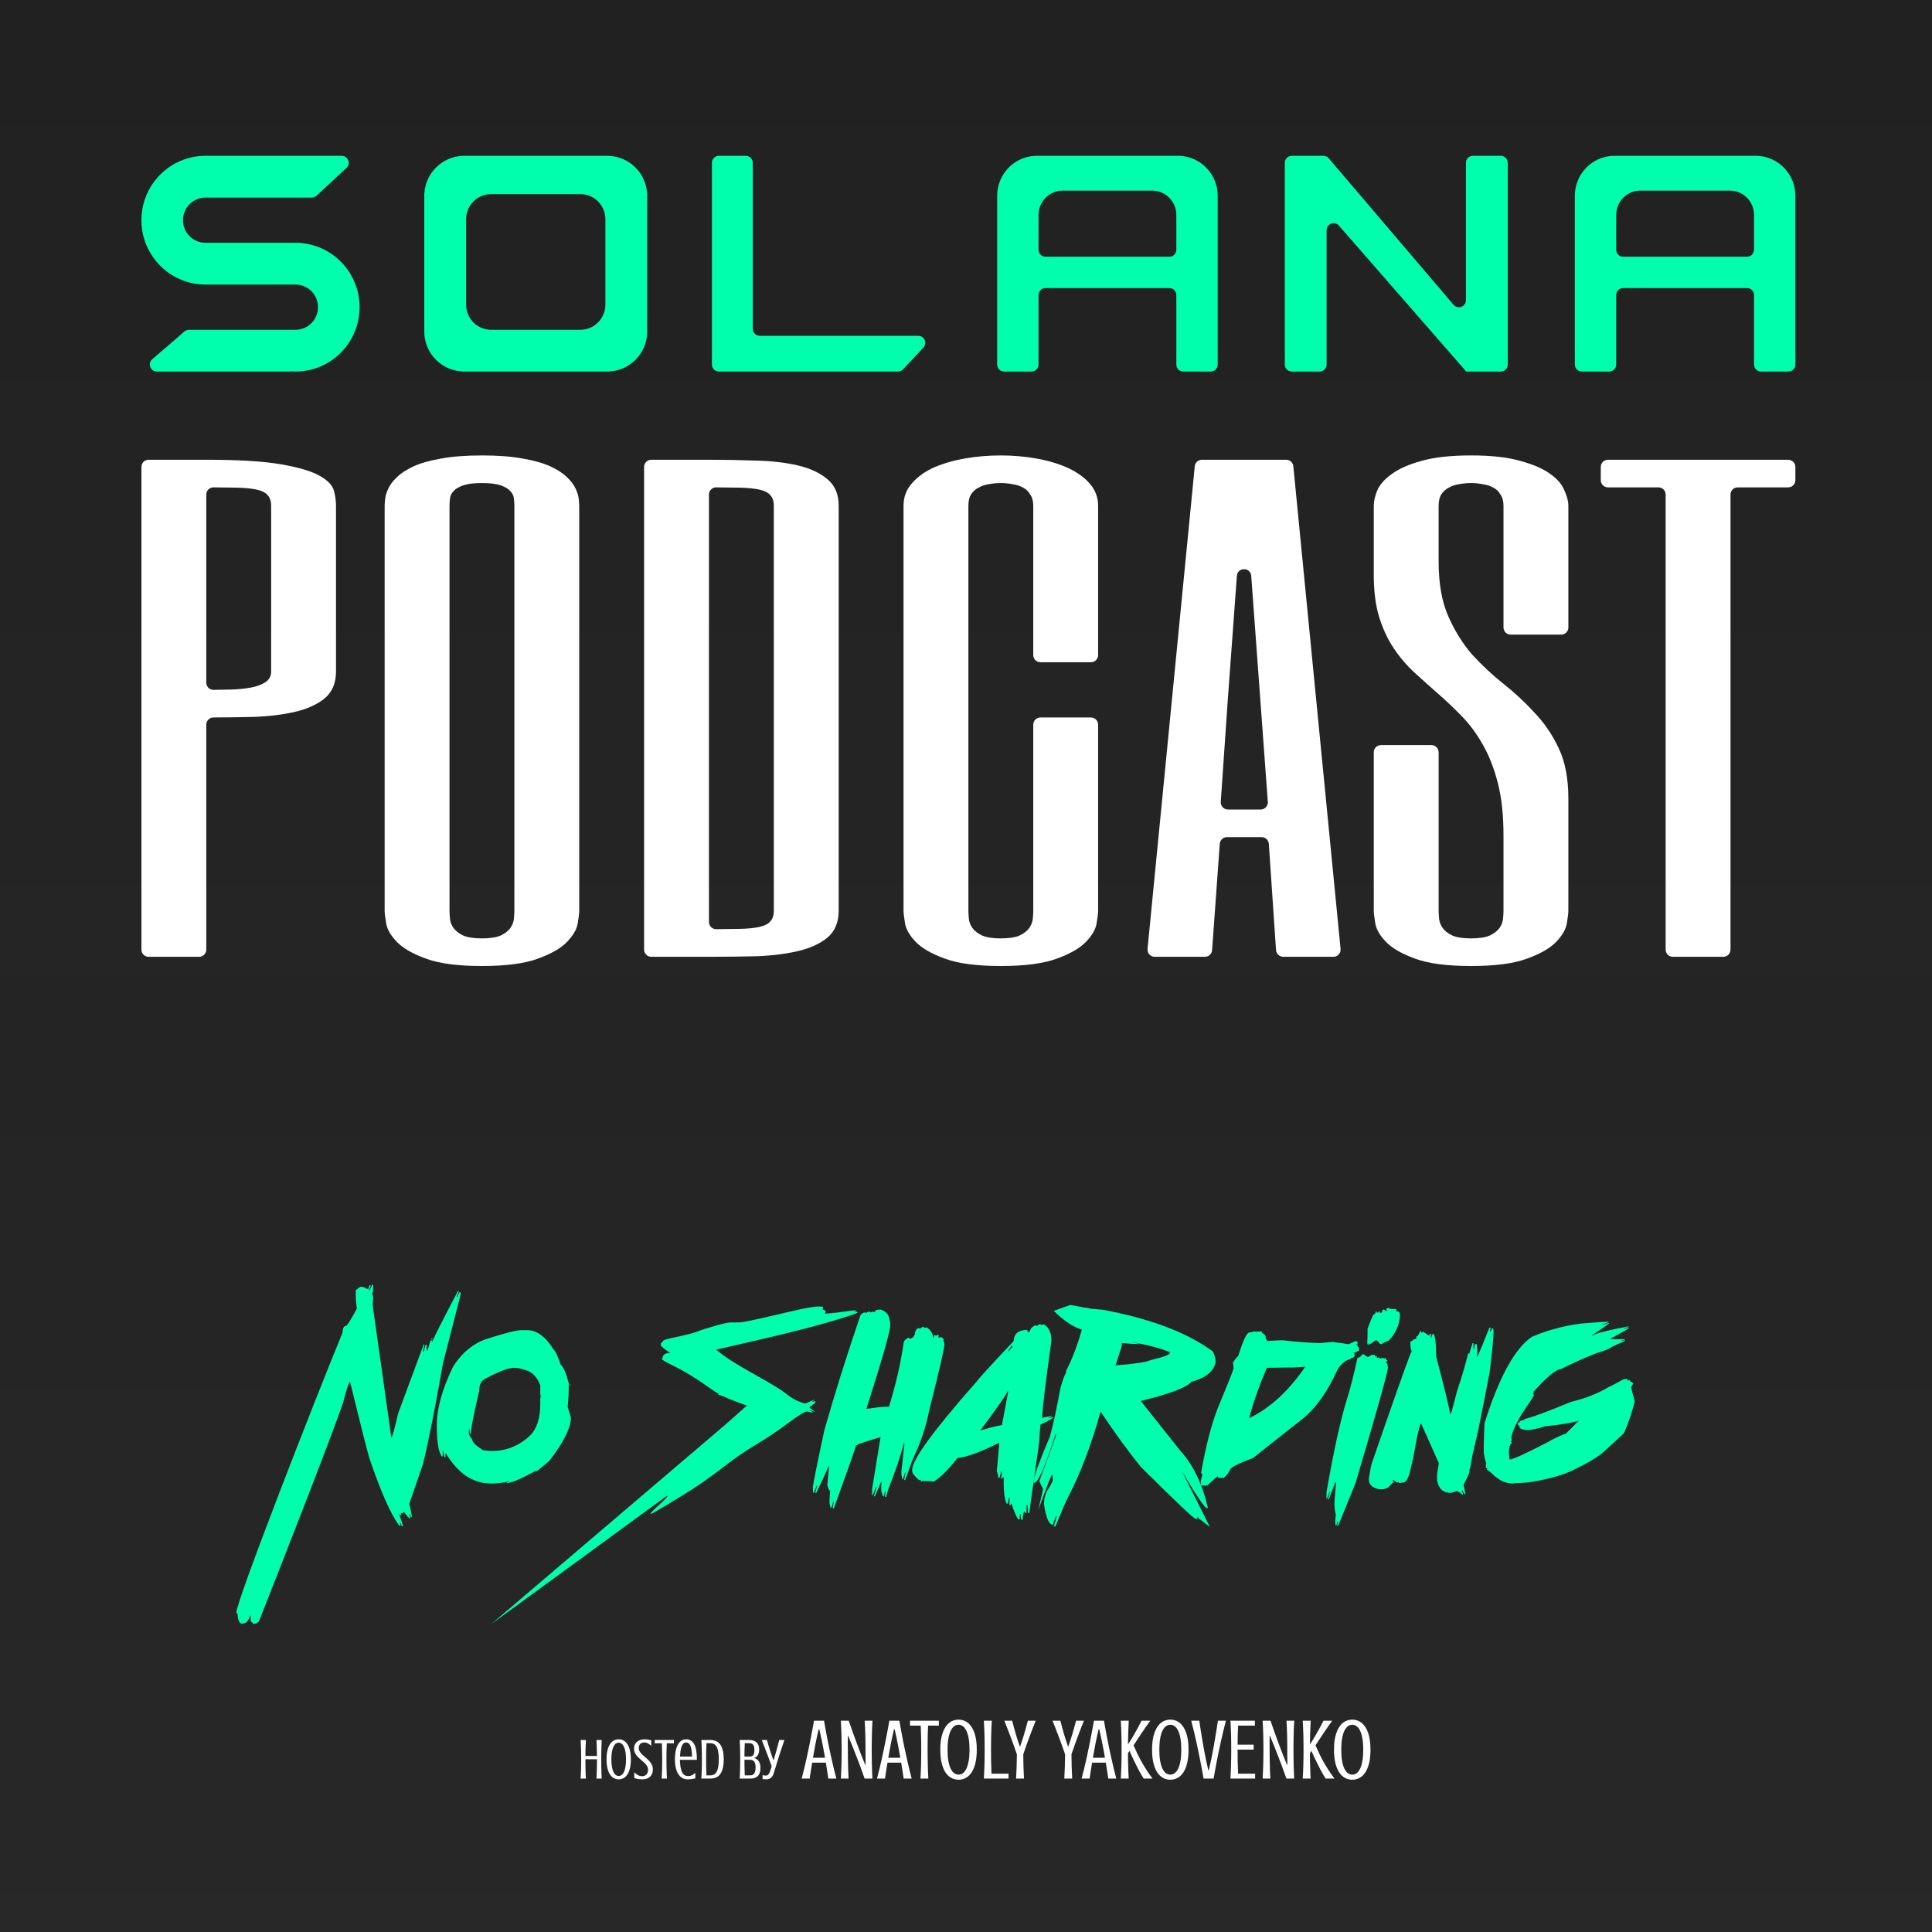 <svg width="806" height="806" viewBox="0 0 806 806" fill="none" xmlns="http://www.w3.org/2000/svg">
<rect width="806" height="806" fill="url(#paint0_linear)"/>
<path d="M251.041 725.898C251.002 726.562 250.967 727.242 250.936 727.938C250.912 728.633 250.893 729.324 250.877 730.012C250.861 730.699 250.85 731.375 250.842 732.039C250.834 732.703 250.83 733.336 250.83 733.938C250.83 734.539 250.834 735.172 250.842 735.836C250.85 736.5 250.857 737.18 250.865 737.875C250.881 738.562 250.9 739.258 250.924 739.961C250.947 740.656 250.979 741.336 251.018 742H248.838C248.877 741.336 248.908 740.656 248.932 739.961C248.963 739.258 248.986 738.562 249.002 737.875C249.018 737.18 249.029 736.5 249.037 735.836C249.045 735.172 249.049 734.539 249.049 733.938H244.221C244.221 734.539 244.225 735.172 244.232 735.836C244.24 736.5 244.252 737.18 244.268 737.875C244.283 738.562 244.303 739.258 244.326 739.961C244.35 740.656 244.381 741.336 244.42 742H242.229C242.275 741.336 242.311 740.656 242.334 739.961C242.365 739.258 242.389 738.562 242.404 737.875C242.42 737.18 242.432 736.5 242.439 735.836C242.447 735.172 242.451 734.539 242.451 733.938C242.451 733.336 242.447 732.703 242.439 732.039C242.432 731.375 242.42 730.699 242.404 730.012C242.389 729.324 242.365 728.633 242.334 727.938C242.311 727.242 242.275 726.562 242.229 725.898H244.443C244.365 726.992 244.311 728.113 244.279 729.262C244.256 730.402 244.236 731.504 244.221 732.566H249.037C249.029 731.504 249.01 730.402 248.979 729.262C248.947 728.113 248.9 726.992 248.838 725.898H251.041Z" fill="white"/>
<path d="M263.182 733.961C263.182 735.406 263.053 736.656 262.795 737.711C262.537 738.758 262.178 739.625 261.717 740.312C261.264 740.992 260.729 741.496 260.111 741.824C259.494 742.152 258.83 742.316 258.119 742.316C257.4 742.316 256.732 742.152 256.115 741.824C255.498 741.496 254.959 740.992 254.498 740.312C254.045 739.625 253.686 738.758 253.42 737.711C253.162 736.656 253.033 735.406 253.033 733.961C253.033 732.523 253.162 731.281 253.42 730.234C253.686 729.18 254.045 728.309 254.498 727.621C254.959 726.934 255.498 726.426 256.115 726.098C256.732 725.77 257.4 725.605 258.119 725.605C258.83 725.605 259.494 725.77 260.111 726.098C260.729 726.426 261.264 726.934 261.717 727.621C262.178 728.309 262.537 729.18 262.795 730.234C263.053 731.281 263.182 732.523 263.182 733.961ZM261.166 733.961C261.166 732.758 261.088 731.719 260.932 730.844C260.775 729.969 260.561 729.25 260.287 728.688C260.014 728.117 259.689 727.699 259.314 727.434C258.947 727.16 258.549 727.023 258.119 727.023C257.682 727.023 257.275 727.16 256.9 727.434C256.533 727.699 256.209 728.117 255.928 728.688C255.654 729.25 255.439 729.969 255.283 730.844C255.127 731.719 255.049 732.758 255.049 733.961C255.049 735.172 255.127 736.215 255.283 737.09C255.439 737.965 255.654 738.684 255.928 739.246C256.209 739.809 256.533 740.227 256.9 740.5C257.275 740.766 257.682 740.898 258.119 740.898C258.549 740.898 258.947 740.766 259.314 740.5C259.689 740.227 260.014 739.809 260.287 739.246C260.561 738.684 260.775 737.965 260.932 737.09C261.088 736.215 261.166 735.172 261.166 733.961Z" fill="white"/>
<path d="M267.869 740.992C268.182 740.992 268.486 740.945 268.783 740.852C269.088 740.75 269.357 740.59 269.592 740.371C269.826 740.152 270.014 739.875 270.154 739.539C270.295 739.195 270.365 738.777 270.365 738.285C270.365 737.863 270.279 737.473 270.107 737.113C269.943 736.754 269.725 736.41 269.451 736.082C269.178 735.754 268.865 735.438 268.514 735.133C268.162 734.82 267.803 734.508 267.436 734.195C267.068 733.883 266.709 733.562 266.357 733.234C266.006 732.898 265.693 732.547 265.42 732.18C265.146 731.805 264.924 731.402 264.752 730.973C264.588 730.543 264.506 730.074 264.506 729.566C264.506 728.824 264.643 728.199 264.916 727.691C265.189 727.184 265.537 726.777 265.959 726.473C266.381 726.16 266.846 725.938 267.354 725.805C267.869 725.672 268.369 725.605 268.854 725.605C269.361 725.605 269.85 725.648 270.318 725.734C270.795 725.812 271.252 725.898 271.689 725.992V728.324C271.439 728.113 271.201 727.922 270.975 727.75C270.756 727.578 270.533 727.434 270.307 727.316C270.088 727.191 269.861 727.098 269.627 727.035C269.393 726.965 269.143 726.93 268.877 726.93C268.549 726.93 268.236 726.977 267.939 727.07C267.65 727.156 267.396 727.293 267.178 727.48C266.967 727.668 266.795 727.906 266.662 728.195C266.537 728.484 266.475 728.828 266.475 729.227C266.475 729.781 266.619 730.289 266.908 730.75C267.197 731.203 267.561 731.637 267.998 732.051C268.436 732.465 268.908 732.879 269.416 733.293C269.924 733.707 270.396 734.152 270.834 734.629C271.271 735.105 271.635 735.629 271.924 736.199C272.213 736.762 272.357 737.406 272.357 738.133C272.357 738.68 272.295 739.164 272.17 739.586C272.045 740 271.873 740.363 271.654 740.676C271.443 740.98 271.197 741.238 270.916 741.449C270.635 741.66 270.334 741.832 270.014 741.965C269.693 742.09 269.361 742.18 269.018 742.234C268.682 742.289 268.354 742.316 268.033 742.316C267.65 742.316 267.299 742.301 266.979 742.27C266.658 742.246 266.357 742.207 266.076 742.152C265.803 742.105 265.545 742.051 265.303 741.988C265.068 741.918 264.838 741.844 264.611 741.766V739.363C264.854 739.59 265.096 739.805 265.338 740.008C265.58 740.203 265.83 740.375 266.088 740.523C266.354 740.672 266.631 740.789 266.92 740.875C267.209 740.953 267.525 740.992 267.869 740.992Z" fill="white"/>
<path d="M273.131 725.898H281.158V727.27H278.17C278.107 728.418 278.068 729.566 278.053 730.715C278.037 731.863 278.029 732.938 278.029 733.938C278.029 734.539 278.033 735.172 278.041 735.836C278.049 736.5 278.061 737.18 278.076 737.875C278.092 738.562 278.111 739.258 278.135 739.961C278.158 740.656 278.189 741.336 278.229 742H276.037C276.084 741.336 276.119 740.656 276.143 739.961C276.174 739.258 276.197 738.562 276.213 737.875C276.229 737.18 276.24 736.5 276.248 735.836C276.256 735.172 276.26 734.539 276.26 733.938C276.26 732.938 276.248 731.863 276.225 730.715C276.209 729.566 276.174 728.418 276.119 727.27H273.131V725.898Z" fill="white"/>
<path d="M287.17 740.945C287.514 740.945 287.822 740.902 288.096 740.816C288.377 740.73 288.635 740.625 288.869 740.5C289.104 740.367 289.318 740.223 289.514 740.066C289.709 739.902 289.896 739.746 290.076 739.598V741.906C289.873 741.945 289.666 741.988 289.455 742.035C289.252 742.082 289.021 742.125 288.764 742.164C288.514 742.203 288.232 742.238 287.92 742.27C287.607 742.301 287.248 742.316 286.842 742.316C286.021 742.316 285.283 742.129 284.627 741.754C283.979 741.371 283.424 740.824 282.963 740.113C282.51 739.395 282.162 738.523 281.92 737.5C281.678 736.469 281.557 735.305 281.557 734.008C281.557 732.758 281.658 731.617 281.861 730.586C282.064 729.547 282.361 728.66 282.752 727.926C283.15 727.191 283.639 726.621 284.217 726.215C284.803 725.809 285.479 725.605 286.244 725.605C287.033 725.605 287.709 725.789 288.271 726.156C288.842 726.516 289.307 727.043 289.666 727.738C290.033 728.426 290.299 729.273 290.463 730.281C290.635 731.289 290.721 732.441 290.721 733.738V734.172H283.643C283.689 735.414 283.787 736.465 283.936 737.324C284.092 738.184 284.311 738.883 284.592 739.422C284.873 739.961 285.225 740.352 285.646 740.594C286.076 740.828 286.584 740.945 287.17 740.945ZM288.705 732.812C288.689 732.359 288.666 731.898 288.635 731.43C288.604 730.961 288.553 730.508 288.482 730.07C288.42 729.633 288.33 729.223 288.213 728.84C288.104 728.457 287.959 728.125 287.779 727.844C287.6 727.562 287.381 727.34 287.123 727.176C286.865 727.012 286.561 726.93 286.209 726.93C285.74 726.93 285.35 727.102 285.037 727.445C284.732 727.789 284.482 728.238 284.287 728.793C284.1 729.348 283.959 729.977 283.865 730.68C283.771 731.383 283.705 732.094 283.666 732.812H288.705Z" fill="white"/>
<path d="M296.264 725.898C297.1 725.898 297.865 726.027 298.561 726.285C299.256 726.543 299.85 726.984 300.342 727.609C300.842 728.227 301.229 729.051 301.502 730.082C301.783 731.113 301.924 732.398 301.924 733.938C301.924 735.484 301.783 736.777 301.502 737.816C301.229 738.848 300.842 739.676 300.342 740.301C299.842 740.918 299.244 741.355 298.549 741.613C297.854 741.871 297.084 742 296.24 742H292.596C292.643 741.336 292.678 740.656 292.701 739.961C292.732 739.258 292.756 738.562 292.771 737.875C292.787 737.18 292.799 736.5 292.807 735.836C292.814 735.172 292.818 734.539 292.818 733.938C292.818 733.336 292.814 732.703 292.807 732.039C292.799 731.375 292.787 730.699 292.771 730.012C292.756 729.324 292.732 728.633 292.701 727.938C292.678 727.242 292.643 726.562 292.596 725.898H296.264ZM294.729 727.234C294.674 728.391 294.635 729.547 294.611 730.703C294.596 731.852 294.588 732.93 294.588 733.938C294.588 734.945 294.596 736.031 294.611 737.195C294.627 738.352 294.662 739.504 294.717 740.652H296.287C296.623 740.652 296.943 740.617 297.248 740.547C297.561 740.469 297.846 740.336 298.104 740.148C298.369 739.961 298.611 739.707 298.83 739.387C299.049 739.059 299.232 738.648 299.381 738.156C299.537 737.656 299.654 737.062 299.732 736.375C299.818 735.68 299.861 734.867 299.861 733.938C299.861 733.008 299.818 732.199 299.732 731.512C299.654 730.816 299.537 730.223 299.381 729.73C299.232 729.23 299.049 728.82 298.83 728.5C298.611 728.18 298.369 727.926 298.104 727.738C297.846 727.551 297.561 727.422 297.248 727.352C296.943 727.273 296.623 727.234 296.287 727.234H294.729Z" fill="white"/>
<path d="M312.541 725.898C313.166 725.898 313.732 725.977 314.24 726.133C314.756 726.281 315.197 726.516 315.564 726.836C315.932 727.148 316.213 727.555 316.408 728.055C316.611 728.555 316.713 729.148 316.713 729.836C316.713 730.391 316.654 730.875 316.537 731.289C316.42 731.703 316.26 732.055 316.057 732.344C315.861 732.633 315.635 732.867 315.377 733.047C315.119 733.219 314.846 733.34 314.557 733.41C314.9 733.473 315.232 733.602 315.553 733.797C315.881 733.984 316.17 734.25 316.42 734.594C316.67 734.93 316.869 735.344 317.018 735.836C317.166 736.328 317.24 736.902 317.24 737.559C317.24 738.246 317.162 738.863 317.006 739.41C316.857 739.957 316.615 740.422 316.279 740.805C315.951 741.188 315.521 741.484 314.99 741.695C314.467 741.898 313.826 742 313.068 742H308.58C308.627 741.336 308.662 740.656 308.686 739.961C308.717 739.258 308.74 738.562 308.756 737.875C308.771 737.18 308.783 736.5 308.791 735.836C308.799 735.172 308.803 734.539 308.803 733.938C308.803 733.336 308.799 732.703 308.791 732.039C308.783 731.375 308.771 730.699 308.756 730.012C308.74 729.324 308.717 728.633 308.686 727.938C308.662 727.242 308.627 726.562 308.58 725.898H312.541ZM310.572 734.148C310.572 735.141 310.58 736.195 310.596 737.312C310.619 738.422 310.654 739.535 310.701 740.652H312.963C313.314 740.652 313.631 740.598 313.912 740.488C314.193 740.371 314.432 740.18 314.627 739.914C314.822 739.648 314.971 739.305 315.072 738.883C315.174 738.453 315.225 737.926 315.225 737.301C315.225 736.691 315.166 736.188 315.049 735.789C314.939 735.383 314.779 735.059 314.568 734.816C314.365 734.574 314.119 734.402 313.83 734.301C313.541 734.199 313.221 734.148 312.869 734.148H310.572ZM310.713 727.234C310.666 728.18 310.631 729.129 310.607 730.082C310.592 731.027 310.58 731.938 310.572 732.812H312.682C313.064 732.812 313.385 732.762 313.643 732.66C313.908 732.559 314.119 732.402 314.275 732.191C314.432 731.973 314.545 731.695 314.615 731.359C314.686 731.023 314.721 730.625 314.721 730.164C314.721 729.719 314.689 729.316 314.627 728.957C314.564 728.59 314.455 728.281 314.299 728.031C314.143 727.773 313.932 727.578 313.666 727.445C313.408 727.305 313.08 727.234 312.682 727.234H310.713Z" fill="white"/>
<path d="M319.584 742.316C319.232 742.316 318.92 742.297 318.646 742.258C318.373 742.227 318.201 742.203 318.131 742.188V740.523C318.17 740.539 318.232 740.559 318.318 740.582C318.412 740.605 318.518 740.629 318.635 740.652C318.76 740.676 318.893 740.699 319.033 740.723C319.174 740.738 319.311 740.746 319.443 740.746C319.896 740.746 320.252 740.605 320.51 740.324C320.775 740.035 321.014 739.594 321.225 739C321.334 738.68 321.447 738.348 321.564 738.004C321.682 737.652 321.803 737.285 321.928 736.902C321.725 736.301 321.502 735.672 321.26 735.016C321.025 734.359 320.783 733.699 320.533 733.035C320.283 732.363 320.033 731.699 319.783 731.043C319.533 730.379 319.287 729.738 319.045 729.121C318.811 728.504 318.584 727.922 318.365 727.375C318.154 726.828 317.963 726.336 317.791 725.898H319.971C320.119 726.5 320.307 727.176 320.533 727.926C320.76 728.676 320.998 729.438 321.248 730.211C321.506 730.984 321.76 731.742 322.01 732.484C322.26 733.219 322.486 733.879 322.689 734.465C322.947 733.613 323.201 732.762 323.451 731.91C323.701 731.059 323.932 730.254 324.143 729.496C324.354 728.73 324.537 728.039 324.693 727.422C324.857 726.797 324.982 726.289 325.068 725.898H327.248C326.99 726.664 326.689 727.555 326.346 728.57C326.002 729.586 325.635 730.688 325.244 731.875C324.861 733.055 324.467 734.297 324.061 735.602C323.654 736.898 323.26 738.207 322.877 739.527C322.604 740.465 322.205 741.164 321.682 741.625C321.166 742.086 320.467 742.316 319.584 742.316Z" fill="white"/>
<path d="M345.57 742C345.406 740.875 345.236 739.762 345.061 738.66C344.885 737.559 344.709 736.457 344.533 735.355H338.82C338.633 736.457 338.451 737.559 338.275 738.66C338.111 739.762 337.947 740.875 337.783 742H334.443C334.818 740.582 335.188 739.123 335.551 737.623C335.914 736.111 336.26 734.611 336.588 733.123C336.916 731.623 337.227 730.152 337.52 728.711C337.824 727.258 338.1 725.875 338.346 724.562C338.604 723.238 338.838 722.008 339.049 720.871C339.26 719.734 339.441 718.727 339.594 717.848H343.76C343.912 718.727 344.094 719.734 344.305 720.871C344.516 722.008 344.744 723.238 344.99 724.562C345.248 725.875 345.523 727.258 345.816 728.711C346.121 730.152 346.438 731.623 346.766 733.123C347.094 734.611 347.439 736.111 347.803 737.623C348.166 739.123 348.535 740.582 348.91 742H345.57ZM341.545 721.398C341.064 723.391 340.631 725.371 340.244 727.34C339.857 729.309 339.494 731.295 339.154 733.299H344.182C343.842 731.295 343.473 729.309 343.074 727.34C342.688 725.371 342.26 723.391 341.791 721.398H341.545Z" fill="white"/>
<path d="M363.992 717.848C363.922 718.844 363.863 719.863 363.816 720.906C363.781 721.949 363.752 722.986 363.729 724.018C363.705 725.049 363.688 726.062 363.676 727.059C363.664 728.055 363.658 729.004 363.658 729.906C363.658 730.809 363.664 731.758 363.676 732.754C363.688 733.75 363.705 734.77 363.729 735.812C363.752 736.844 363.781 737.887 363.816 738.941C363.852 739.984 363.898 741.004 363.957 742H360.705C360.107 740.277 359.521 738.637 358.947 737.078C358.373 735.52 357.799 734.014 357.225 732.561C356.662 731.096 356.1 729.672 355.537 728.289C354.975 726.895 354.412 725.512 353.85 724.141H353.727C353.703 725.16 353.691 726.156 353.691 727.129C353.703 728.09 353.709 729.016 353.709 729.906C353.709 730.809 353.715 731.758 353.727 732.754C353.738 733.75 353.756 734.77 353.779 735.812C353.803 736.844 353.832 737.887 353.867 738.941C353.902 739.984 353.949 741.004 354.008 742H350.791C350.861 741.004 350.914 739.984 350.949 738.941C350.996 737.887 351.031 736.844 351.055 735.812C351.078 734.77 351.096 733.75 351.107 732.754C351.119 731.758 351.125 730.809 351.125 729.906C351.125 729.004 351.119 728.055 351.107 727.059C351.096 726.062 351.078 725.049 351.055 724.018C351.031 722.986 350.996 721.949 350.949 720.906C350.914 719.863 350.861 718.844 350.791 717.848H354.078C355.262 721.293 356.422 724.545 357.559 727.604C358.695 730.662 359.832 733.562 360.969 736.305H361.092C361.104 735.789 361.109 735.25 361.109 734.688C361.109 734.125 361.104 733.568 361.092 733.018C361.092 732.455 361.086 731.91 361.074 731.383C361.074 730.855 361.074 730.363 361.074 729.906C361.074 729.004 361.068 728.055 361.057 727.059C361.045 726.062 361.027 725.049 361.004 724.018C360.98 722.986 360.945 721.949 360.898 720.906C360.863 719.863 360.811 718.844 360.74 717.848H363.992Z" fill="white"/>
<path d="M377 742C376.836 740.875 376.666 739.762 376.49 738.66C376.314 737.559 376.139 736.457 375.963 735.355H370.25C370.062 736.457 369.881 737.559 369.705 738.66C369.541 739.762 369.377 740.875 369.213 742H365.873C366.248 740.582 366.617 739.123 366.98 737.623C367.344 736.111 367.689 734.611 368.018 733.123C368.346 731.623 368.656 730.152 368.949 728.711C369.254 727.258 369.529 725.875 369.775 724.562C370.033 723.238 370.268 722.008 370.479 720.871C370.689 719.734 370.871 718.727 371.023 717.848H375.189C375.342 718.727 375.523 719.734 375.734 720.871C375.945 722.008 376.174 723.238 376.42 724.562C376.678 725.875 376.953 727.258 377.246 728.711C377.551 730.152 377.867 731.623 378.195 733.123C378.523 734.611 378.869 736.111 379.232 737.623C379.596 739.123 379.965 740.582 380.34 742H377ZM372.975 721.398C372.494 723.391 372.061 725.371 371.674 727.34C371.287 729.309 370.924 731.295 370.584 733.299H375.611C375.271 731.295 374.902 729.309 374.504 727.34C374.117 725.371 373.689 723.391 373.221 721.398H372.975Z" fill="white"/>
<path d="M379.637 717.848H391.678V719.904H387.195C387.102 721.627 387.043 723.35 387.02 725.072C386.996 726.795 386.984 728.406 386.984 729.906C386.984 730.809 386.99 731.758 387.002 732.754C387.014 733.75 387.031 734.77 387.055 735.812C387.078 736.844 387.107 737.887 387.143 738.941C387.178 739.984 387.225 741.004 387.283 742H383.996C384.066 741.004 384.119 739.984 384.154 738.941C384.201 737.887 384.236 736.844 384.26 735.812C384.283 734.77 384.301 733.75 384.312 732.754C384.324 731.758 384.33 730.809 384.33 729.906C384.33 728.406 384.312 726.795 384.277 725.072C384.254 723.35 384.201 721.627 384.119 719.904H379.637V717.848Z" fill="white"/>
<path d="M407.498 729.941C407.498 732.109 407.305 733.984 406.918 735.566C406.531 737.137 405.992 738.438 405.301 739.469C404.621 740.488 403.818 741.244 402.893 741.736C401.967 742.229 400.971 742.475 399.904 742.475C398.826 742.475 397.824 742.229 396.898 741.736C395.973 741.244 395.164 740.488 394.473 739.469C393.793 738.438 393.254 737.137 392.855 735.566C392.469 733.984 392.275 732.109 392.275 729.941C392.275 727.785 392.469 725.922 392.855 724.352C393.254 722.77 393.793 721.463 394.473 720.432C395.164 719.4 395.973 718.639 396.898 718.146C397.824 717.654 398.826 717.408 399.904 717.408C400.971 717.408 401.967 717.654 402.893 718.146C403.818 718.639 404.621 719.4 405.301 720.432C405.992 721.463 406.531 722.77 406.918 724.352C407.305 725.922 407.498 727.785 407.498 729.941ZM404.475 729.941C404.475 728.137 404.357 726.578 404.123 725.266C403.889 723.953 403.566 722.875 403.156 722.031C402.746 721.176 402.26 720.549 401.697 720.15C401.146 719.74 400.549 719.535 399.904 719.535C399.248 719.535 398.639 719.74 398.076 720.15C397.525 720.549 397.039 721.176 396.617 722.031C396.207 722.875 395.885 723.953 395.65 725.266C395.416 726.578 395.299 728.137 395.299 729.941C395.299 731.758 395.416 733.322 395.65 734.635C395.885 735.947 396.207 737.025 396.617 737.869C397.039 738.713 397.525 739.34 398.076 739.75C398.639 740.148 399.248 740.348 399.904 740.348C400.549 740.348 401.146 740.148 401.697 739.75C402.26 739.34 402.746 738.713 403.156 737.869C403.566 737.025 403.889 735.947 404.123 734.635C404.357 733.322 404.475 731.758 404.475 729.941Z" fill="white"/>
<path d="M413.773 717.848C413.703 718.844 413.645 719.863 413.598 720.906C413.562 721.949 413.533 722.986 413.51 724.018C413.486 725.049 413.469 726.062 413.457 727.059C413.445 728.055 413.439 729.004 413.439 729.906C413.439 731.418 413.451 733.041 413.475 734.775C413.498 736.498 413.551 738.221 413.633 739.943H420.752V742H410.451C410.521 741.004 410.574 739.984 410.609 738.941C410.656 737.887 410.691 736.844 410.715 735.812C410.738 734.77 410.756 733.75 410.768 732.754C410.779 731.758 410.785 730.809 410.785 729.906C410.785 729.004 410.779 728.055 410.768 727.059C410.756 726.062 410.738 725.049 410.715 724.018C410.691 722.986 410.656 721.949 410.609 720.906C410.574 719.863 410.521 718.844 410.451 717.848H413.773Z" fill="white"/>
<path d="M432.072 717.848C431.662 718.891 431.246 719.951 430.824 721.029C430.414 722.096 429.992 723.209 429.559 724.369C429.125 725.518 428.686 726.719 428.24 727.973C427.807 729.215 427.355 730.521 426.887 731.893C426.898 733.627 426.928 735.326 426.975 736.99C427.021 738.643 427.092 740.312 427.186 742H423.898C424.004 740.312 424.08 738.643 424.127 736.99C424.186 735.326 424.221 733.627 424.232 731.893C423.764 730.521 423.307 729.215 422.861 727.973C422.416 726.719 421.971 725.518 421.525 724.369C421.092 723.209 420.664 722.096 420.242 721.029C419.82 719.951 419.404 718.891 418.994 717.848H422.264C422.768 719.875 423.283 721.779 423.811 723.561C424.35 725.342 424.906 727.047 425.48 728.676H425.551C426.125 727.047 426.682 725.342 427.221 723.561C427.76 721.779 428.287 719.875 428.803 717.848H432.072Z" fill="white"/>
<path d="M452.182 717.848C451.771 718.891 451.355 719.951 450.934 721.029C450.523 722.096 450.102 723.209 449.668 724.369C449.234 725.518 448.795 726.719 448.35 727.973C447.916 729.215 447.465 730.521 446.996 731.893C447.008 733.627 447.037 735.326 447.084 736.99C447.131 738.643 447.201 740.312 447.295 742H444.008C444.113 740.312 444.189 738.643 444.236 736.99C444.295 735.326 444.33 733.627 444.342 731.893C443.873 730.521 443.416 729.215 442.971 727.973C442.525 726.719 442.08 725.518 441.635 724.369C441.201 723.209 440.773 722.096 440.352 721.029C439.93 719.951 439.514 718.891 439.104 717.848H442.373C442.877 719.875 443.393 721.779 443.92 723.561C444.459 725.342 445.016 727.047 445.59 728.676H445.66C446.234 727.047 446.791 725.342 447.33 723.561C447.869 721.779 448.396 719.875 448.912 717.848H452.182Z" fill="white"/>
<path d="M462.359 742C462.195 740.875 462.025 739.762 461.85 738.66C461.674 737.559 461.498 736.457 461.322 735.355H455.609C455.422 736.457 455.24 737.559 455.064 738.66C454.9 739.762 454.736 740.875 454.572 742H451.232C451.607 740.582 451.977 739.123 452.34 737.623C452.703 736.111 453.049 734.611 453.377 733.123C453.705 731.623 454.016 730.152 454.309 728.711C454.613 727.258 454.889 725.875 455.135 724.562C455.393 723.238 455.627 722.008 455.838 720.871C456.049 719.734 456.23 718.727 456.383 717.848H460.549C460.701 718.727 460.883 719.734 461.094 720.871C461.305 722.008 461.533 723.238 461.779 724.562C462.037 725.875 462.312 727.258 462.605 728.711C462.91 730.152 463.227 731.623 463.555 733.123C463.883 734.611 464.229 736.111 464.592 737.623C464.955 739.123 465.324 740.582 465.699 742H462.359ZM458.334 721.398C457.854 723.391 457.42 725.371 457.033 727.34C456.646 729.309 456.283 731.295 455.943 733.299H460.971C460.631 731.295 460.262 729.309 459.863 727.34C459.477 725.371 459.049 723.391 458.58 721.398H458.334Z" fill="white"/>
<path d="M470.902 717.848C470.797 719.477 470.721 721.141 470.674 722.84C470.627 724.539 470.592 726.18 470.568 727.762C470.99 727.141 471.43 726.455 471.887 725.705C472.344 724.955 472.812 724.158 473.293 723.314C473.785 722.471 474.277 721.592 474.77 720.678C475.262 719.752 475.748 718.809 476.229 717.848H479.885C479.369 718.551 478.812 719.33 478.215 720.186C477.617 721.041 477.014 721.92 476.404 722.822C475.795 723.725 475.191 724.633 474.594 725.547C473.996 726.461 473.434 727.322 472.906 728.131C473.398 729.279 473.926 730.439 474.488 731.611C475.051 732.771 475.654 733.932 476.299 735.092C476.955 736.252 477.658 737.412 478.408 738.572C479.158 739.721 479.967 740.863 480.834 742H477.125C476.832 741.555 476.516 741.039 476.176 740.453C475.836 739.855 475.484 739.223 475.121 738.555C474.77 737.875 474.412 737.172 474.049 736.445C473.686 735.719 473.328 735.004 472.977 734.301C472.637 733.586 472.314 732.9 472.01 732.244C471.705 731.576 471.43 730.967 471.184 730.416L470.568 731.453C470.568 732.262 470.574 733.111 470.586 734.002C470.609 734.881 470.633 735.777 470.656 736.691C470.68 737.605 470.709 738.514 470.744 739.416C470.779 740.318 470.82 741.18 470.867 742H467.58C467.65 741.004 467.703 739.984 467.738 738.941C467.785 737.887 467.82 736.844 467.844 735.812C467.867 734.77 467.885 733.75 467.896 732.754C467.908 731.758 467.914 730.809 467.914 729.906C467.914 729.004 467.908 728.055 467.896 727.059C467.885 726.062 467.867 725.049 467.844 724.018C467.82 722.986 467.785 721.949 467.738 720.906C467.703 719.863 467.65 718.844 467.58 717.848H470.902Z" fill="white"/>
<path d="M495.846 729.941C495.846 732.109 495.652 733.984 495.266 735.566C494.879 737.137 494.34 738.438 493.648 739.469C492.969 740.488 492.166 741.244 491.24 741.736C490.314 742.229 489.318 742.475 488.252 742.475C487.174 742.475 486.172 742.229 485.246 741.736C484.32 741.244 483.512 740.488 482.82 739.469C482.141 738.438 481.602 737.137 481.203 735.566C480.816 733.984 480.623 732.109 480.623 729.941C480.623 727.785 480.816 725.922 481.203 724.352C481.602 722.77 482.141 721.463 482.82 720.432C483.512 719.4 484.32 718.639 485.246 718.146C486.172 717.654 487.174 717.408 488.252 717.408C489.318 717.408 490.314 717.654 491.24 718.146C492.166 718.639 492.969 719.4 493.648 720.432C494.34 721.463 494.879 722.77 495.266 724.352C495.652 725.922 495.846 727.785 495.846 729.941ZM492.822 729.941C492.822 728.137 492.705 726.578 492.471 725.266C492.236 723.953 491.914 722.875 491.504 722.031C491.094 721.176 490.607 720.549 490.045 720.15C489.494 719.74 488.896 719.535 488.252 719.535C487.596 719.535 486.986 719.74 486.424 720.15C485.873 720.549 485.387 721.176 484.965 722.031C484.555 722.875 484.232 723.953 483.998 725.266C483.764 726.578 483.646 728.137 483.646 729.941C483.646 731.758 483.764 733.322 483.998 734.635C484.232 735.947 484.555 737.025 484.965 737.869C485.387 738.713 485.873 739.34 486.424 739.75C486.986 740.148 487.596 740.348 488.252 740.348C488.896 740.348 489.494 740.148 490.045 739.75C490.607 739.34 491.094 738.713 491.504 737.869C491.914 737.025 492.236 735.947 492.471 734.635C492.705 733.322 492.822 731.758 492.822 729.941Z" fill="white"/>
<path d="M504.318 738.449C505.127 735.039 505.824 731.635 506.41 728.236C507.008 724.826 507.57 721.363 508.098 717.848H511.438C511.062 719.277 510.693 720.742 510.33 722.242C509.967 723.742 509.621 725.242 509.293 726.742C508.965 728.23 508.648 729.701 508.344 731.154C508.051 732.596 507.775 733.979 507.518 735.303C507.271 736.615 507.043 737.84 506.832 738.977C506.621 740.113 506.439 741.121 506.287 742H502.121C501.969 741.121 501.787 740.113 501.576 738.977C501.365 737.84 501.131 736.615 500.873 735.303C500.627 733.979 500.352 732.596 500.047 731.154C499.754 729.701 499.443 728.23 499.115 726.742C498.787 725.242 498.441 723.742 498.078 722.242C497.715 720.742 497.346 719.277 496.971 717.848H500.311C500.838 721.363 501.395 724.826 501.98 728.236C502.566 731.635 503.264 735.039 504.072 738.449H504.318Z" fill="white"/>
<path d="M523.514 717.848V719.904H516.518C516.447 721.252 516.395 722.6 516.359 723.947C516.336 725.283 516.318 726.584 516.307 727.85H523.004V729.906H516.307C516.307 731.418 516.318 733.041 516.342 734.775C516.365 736.498 516.418 738.221 516.5 739.943H523.619V742H513.318C513.389 741.004 513.441 739.984 513.477 738.941C513.523 737.887 513.559 736.844 513.582 735.812C513.605 734.77 513.623 733.75 513.635 732.754C513.646 731.758 513.652 730.809 513.652 729.906C513.652 729.004 513.646 728.055 513.635 727.059C513.623 726.062 513.605 725.049 513.582 724.018C513.559 722.986 513.523 721.949 513.477 720.906C513.441 719.863 513.389 718.844 513.318 717.848H523.514Z" fill="white"/>
<path d="M539.949 717.848C539.879 718.844 539.82 719.863 539.773 720.906C539.738 721.949 539.709 722.986 539.686 724.018C539.662 725.049 539.645 726.062 539.633 727.059C539.621 728.055 539.615 729.004 539.615 729.906C539.615 730.809 539.621 731.758 539.633 732.754C539.645 733.75 539.662 734.77 539.686 735.812C539.709 736.844 539.738 737.887 539.773 738.941C539.809 739.984 539.855 741.004 539.914 742H536.662C536.064 740.277 535.479 738.637 534.904 737.078C534.33 735.52 533.756 734.014 533.182 732.561C532.619 731.096 532.057 729.672 531.494 728.289C530.932 726.895 530.369 725.512 529.807 724.141H529.684C529.66 725.16 529.648 726.156 529.648 727.129C529.66 728.09 529.666 729.016 529.666 729.906C529.666 730.809 529.672 731.758 529.684 732.754C529.695 733.75 529.713 734.77 529.736 735.812C529.76 736.844 529.789 737.887 529.824 738.941C529.859 739.984 529.906 741.004 529.965 742H526.748C526.818 741.004 526.871 739.984 526.906 738.941C526.953 737.887 526.988 736.844 527.012 735.812C527.035 734.77 527.053 733.75 527.064 732.754C527.076 731.758 527.082 730.809 527.082 729.906C527.082 729.004 527.076 728.055 527.064 727.059C527.053 726.062 527.035 725.049 527.012 724.018C526.988 722.986 526.953 721.949 526.906 720.906C526.871 719.863 526.818 718.844 526.748 717.848H530.035C531.219 721.293 532.379 724.545 533.516 727.604C534.652 730.662 535.789 733.562 536.926 736.305H537.049C537.061 735.789 537.066 735.25 537.066 734.688C537.066 734.125 537.061 733.568 537.049 733.018C537.049 732.455 537.043 731.91 537.031 731.383C537.031 730.855 537.031 730.363 537.031 729.906C537.031 729.004 537.025 728.055 537.014 727.059C537.002 726.062 536.984 725.049 536.961 724.018C536.938 722.986 536.902 721.949 536.855 720.906C536.82 719.863 536.768 718.844 536.697 717.848H539.949Z" fill="white"/>
<path d="M546.805 717.848C546.699 719.477 546.623 721.141 546.576 722.84C546.529 724.539 546.494 726.18 546.471 727.762C546.893 727.141 547.332 726.455 547.789 725.705C548.246 724.955 548.715 724.158 549.195 723.314C549.688 722.471 550.18 721.592 550.672 720.678C551.164 719.752 551.65 718.809 552.131 717.848H555.787C555.271 718.551 554.715 719.33 554.117 720.186C553.52 721.041 552.916 721.92 552.307 722.822C551.697 723.725 551.094 724.633 550.496 725.547C549.898 726.461 549.336 727.322 548.809 728.131C549.301 729.279 549.828 730.439 550.391 731.611C550.953 732.771 551.557 733.932 552.201 735.092C552.857 736.252 553.561 737.412 554.311 738.572C555.061 739.721 555.869 740.863 556.736 742H553.027C552.734 741.555 552.418 741.039 552.078 740.453C551.738 739.855 551.387 739.223 551.023 738.555C550.672 737.875 550.314 737.172 549.951 736.445C549.588 735.719 549.23 735.004 548.879 734.301C548.539 733.586 548.217 732.9 547.912 732.244C547.607 731.576 547.332 730.967 547.086 730.416L546.471 731.453C546.471 732.262 546.477 733.111 546.488 734.002C546.512 734.881 546.535 735.777 546.559 736.691C546.582 737.605 546.611 738.514 546.646 739.416C546.682 740.318 546.723 741.18 546.77 742H543.482C543.553 741.004 543.605 739.984 543.641 738.941C543.688 737.887 543.723 736.844 543.746 735.812C543.77 734.77 543.787 733.75 543.799 732.754C543.811 731.758 543.816 730.809 543.816 729.906C543.816 729.004 543.811 728.055 543.799 727.059C543.787 726.062 543.77 725.049 543.746 724.018C543.723 722.986 543.688 721.949 543.641 720.906C543.605 719.863 543.553 718.844 543.482 717.848H546.805Z" fill="white"/>
<path d="M571.748 729.941C571.748 732.109 571.555 733.984 571.168 735.566C570.781 737.137 570.242 738.438 569.551 739.469C568.871 740.488 568.068 741.244 567.143 741.736C566.217 742.229 565.221 742.475 564.154 742.475C563.076 742.475 562.074 742.229 561.148 741.736C560.223 741.244 559.414 740.488 558.723 739.469C558.043 738.438 557.504 737.137 557.105 735.566C556.719 733.984 556.525 732.109 556.525 729.941C556.525 727.785 556.719 725.922 557.105 724.352C557.504 722.77 558.043 721.463 558.723 720.432C559.414 719.4 560.223 718.639 561.148 718.146C562.074 717.654 563.076 717.408 564.154 717.408C565.221 717.408 566.217 717.654 567.143 718.146C568.068 718.639 568.871 719.4 569.551 720.432C570.242 721.463 570.781 722.77 571.168 724.352C571.555 725.922 571.748 727.785 571.748 729.941ZM568.725 729.941C568.725 728.137 568.607 726.578 568.373 725.266C568.139 723.953 567.816 722.875 567.406 722.031C566.996 721.176 566.51 720.549 565.947 720.15C565.396 719.74 564.799 719.535 564.154 719.535C563.498 719.535 562.889 719.74 562.326 720.15C561.775 720.549 561.289 721.176 560.867 722.031C560.457 722.875 560.135 723.953 559.9 725.266C559.666 726.578 559.549 728.137 559.549 729.941C559.549 731.758 559.666 733.322 559.9 734.635C560.135 735.947 560.457 737.025 560.867 737.869C561.289 738.713 561.775 739.34 562.326 739.75C562.889 740.148 563.498 740.348 564.154 740.348C564.799 740.348 565.396 740.148 565.947 739.75C566.51 739.34 566.996 738.713 567.406 737.869C567.816 737.025 568.139 735.947 568.373 734.635C568.607 733.322 568.725 731.758 568.725 729.941Z" fill="white"/>
<path d="M140.176 280.12C140.176 284.92 138.626 288.64 135.526 291.28C132.425 293.84 128.338 295.72 123.265 296.92C118.191 298.12 112.413 298.84 105.93 299.08C100.409 299.216 94.785 299.295 89.059 299.315C87.402 299.321 86.059 300.663 86.059 302.32V396.16C86.059 397.817 84.716 399.16 83.059 399.16H62C60.343 399.16 59 397.817 59 396.16V194.8C59 193.143 60.343 191.8 62 191.8H86.059C99.588 191.8 110.017 192.44 117.346 193.72C124.674 195 130.029 196.6 133.412 198.52C136.794 200.44 138.767 202.52 139.331 204.76C139.895 207 140.176 209.08 140.176 211V280.12ZM113.118 211C113.118 209.08 112.624 207.6 111.638 206.56C110.792 205.52 109.312 204.76 107.199 204.28C105.085 203.8 102.266 203.52 98.743 203.44C96.051 203.376 92.823 203.338 89.059 203.325C87.403 203.319 86.059 204.663 86.059 206.32V284.8C86.059 286.457 87.402 287.801 89.059 287.789C91.406 287.773 93.717 287.736 95.995 287.68C99.236 287.6 102.125 287.32 104.662 286.84C107.199 286.36 109.242 285.6 110.792 284.56C112.343 283.52 113.118 282.04 113.118 280.12V211Z" fill="white"/>
<path d="M241.647 379.96C241.647 380.92 241.436 382.68 241.013 385.24C240.59 387.72 239.11 390.28 236.574 392.92C234.037 395.56 230.02 397.88 224.524 399.88C219.028 401.96 211.206 403 201.059 403C190.912 403 183.09 401.96 177.594 399.88C172.097 397.88 168.081 395.56 165.544 392.92C163.007 390.28 161.528 387.72 161.105 385.24C160.682 382.68 160.471 380.92 160.471 379.96V211C160.471 210.36 160.541 209.4 160.682 208.12C160.823 206.84 161.246 205.44 161.95 203.92C162.655 202.32 163.853 200.72 165.544 199.12C167.235 197.44 169.561 195.92 172.52 194.56C175.48 193.2 179.285 192.12 183.936 191.32C188.586 190.44 194.294 190 201.059 190C207.824 190 213.531 190.44 218.182 191.32C222.833 192.12 226.638 193.2 229.597 194.56C232.557 195.92 234.882 197.44 236.574 199.12C238.265 200.72 239.463 202.32 240.167 203.92C240.872 205.44 241.295 206.84 241.436 208.12C241.577 209.4 241.647 210.36 241.647 211V379.96ZM187.529 379.96C187.529 380.92 187.6 382.08 187.741 383.44C187.882 384.72 188.375 385.96 189.221 387.16C190.066 388.36 191.405 389.4 193.237 390.28C195.069 391.08 197.676 391.48 201.059 391.48C204.441 391.48 207.048 391.08 208.881 390.28C210.713 389.4 212.051 388.36 212.897 387.16C213.743 385.96 214.236 384.72 214.377 383.44C214.518 382.08 214.588 380.92 214.588 379.96V211C214.588 210.04 214.518 209 214.377 207.88C214.236 206.76 213.743 205.76 212.897 204.88C212.051 203.92 210.713 203.12 208.881 202.48C207.048 201.84 204.441 201.52 201.059 201.52C197.676 201.52 195.069 201.84 193.237 202.48C191.405 203.12 190.066 203.92 189.221 204.88C188.375 205.76 187.882 206.76 187.741 207.88C187.6 209 187.529 210.04 187.529 211V379.96Z" fill="white"/>
<path d="M322.824 211C322.824 209.08 322.33 207.6 321.344 206.56C320.498 205.52 319.018 204.76 316.904 204.28C314.79 203.8 311.972 203.52 308.449 203.44C305.756 203.376 302.529 203.338 298.765 203.325C297.108 203.319 295.765 204.663 295.765 206.32V384.64C295.765 386.297 297.108 387.641 298.765 387.635C302.529 387.622 305.756 387.584 308.449 387.52C311.972 387.44 314.79 387.16 316.904 386.68C319.018 386.2 320.498 385.44 321.344 384.4C322.33 383.36 322.824 381.88 322.824 379.96V211ZM349.882 379.96C349.882 384.76 348.332 388.48 345.232 391.12C342.131 393.68 338.044 395.56 332.971 396.76C327.897 397.96 322.119 398.68 315.636 398.92C309.153 399.08 302.529 399.16 295.765 399.16H271.706C270.049 399.16 268.706 397.817 268.706 396.16V194.8C268.706 193.143 270.049 191.8 271.706 191.8H295.765C302.529 191.8 309.153 191.92 315.636 192.16C322.119 192.32 327.897 193 332.971 194.2C338.044 195.4 342.131 197.32 345.232 199.96C348.332 202.52 349.882 206.2 349.882 211V379.96Z" fill="white"/>
<path d="M458.118 273.28C458.118 274.937 456.775 276.28 455.118 276.28H434.059C432.402 276.28 431.059 274.937 431.059 273.28V211C431.059 209.08 430.636 207.52 429.79 206.32C429.086 205.04 428.099 204.08 426.831 203.44C425.562 202.72 424.083 202.24 422.392 202C420.841 201.68 419.221 201.52 417.529 201.52C415.838 201.52 414.147 201.68 412.456 202C410.906 202.24 409.496 202.72 408.228 203.44C406.96 204.08 405.903 205.04 405.057 206.32C404.352 207.52 404 209.08 404 211V379.96C404 380.92 404.07 382.08 404.211 383.44C404.352 384.72 404.846 385.96 405.691 387.16C406.537 388.36 407.876 389.4 409.708 390.28C411.54 391.08 414.147 391.48 417.529 391.48C420.912 391.48 423.519 391.08 425.351 390.28C427.183 389.4 428.522 388.36 429.368 387.16C430.213 385.96 430.707 384.72 430.847 383.44C430.988 382.08 431.059 380.92 431.059 379.96V302.32C431.059 300.663 432.402 299.32 434.059 299.32H455.118C456.775 299.32 458.118 300.663 458.118 302.32V379.96C458.118 380.92 457.906 382.68 457.483 385.24C457.061 387.72 455.581 390.28 453.044 392.92C450.507 395.56 446.491 397.88 440.994 399.88C435.498 401.96 427.676 403 417.529 403C407.382 403 399.561 401.96 394.064 399.88C388.568 397.88 384.551 395.56 382.015 392.92C379.478 390.28 377.998 387.72 377.575 385.24C377.153 382.68 376.941 380.92 376.941 379.96V211C376.941 207.32 378.139 204.16 380.535 201.52C382.931 198.8 386.031 196.6 389.836 194.92C393.782 193.24 398.151 192 402.943 191.2C407.735 190.4 412.597 190 417.529 190C422.744 190 427.747 190.44 432.539 191.32C437.471 192.2 441.84 193.52 445.645 195.28C449.45 197.04 452.48 199.24 454.735 201.88C456.99 204.52 458.118 207.56 458.118 211V273.28Z" fill="white"/>
<path d="M559.266 395.868C559.439 397.632 558.053 399.16 556.28 399.16H535.333C533.755 399.16 532.447 397.937 532.34 396.363L529.337 352.037C529.23 350.463 527.922 349.24 526.343 349.24H511.856C510.283 349.24 508.977 350.455 508.864 352.025L505.671 396.375C505.558 397.945 504.252 399.16 502.679 399.16H481.72C479.947 399.16 478.561 397.632 478.734 395.868L498.441 194.508C498.591 192.971 499.883 191.8 501.427 191.8H536.573C538.117 191.8 539.409 192.971 539.559 194.508L559.266 395.868ZM525.765 291.64L521.992 240.241C521.72 236.534 516.28 236.534 516.008 240.241L512.235 291.64L509.285 334.514C509.166 336.248 510.54 337.72 512.278 337.72H525.919C527.662 337.72 529.038 336.239 528.911 334.5L525.765 291.64Z" fill="white"/>
<path d="M627.235 348.64C627.235 340.16 626.46 332.88 624.91 326.8C623.36 320.72 621.316 315.44 618.779 310.96C616.243 306.4 613.354 302.44 610.112 299.08C606.871 295.72 603.559 292.56 600.176 289.6C596.794 286.64 593.482 283.68 590.241 280.72C586.999 277.76 584.11 274.4 581.574 270.64C579.037 266.88 576.993 262.56 575.443 257.68C573.893 252.72 573.118 246.8 573.118 239.92V211C573.118 209.08 573.611 206.92 574.597 204.52C575.725 202.04 577.768 199.76 580.728 197.68C583.688 195.52 587.775 193.72 592.989 192.28C598.344 190.76 605.25 190 613.706 190C622.162 190 628.997 190.76 634.211 192.28C639.567 193.72 643.724 195.52 646.684 197.68C649.643 199.76 651.616 202.04 652.603 204.52C653.73 206.92 654.294 209.08 654.294 211V261.76C654.294 263.417 652.951 264.76 651.294 264.76H630.235C628.578 264.76 627.235 263.417 627.235 261.76V211C627.235 209.08 626.812 207.52 625.967 206.32C625.262 205.04 624.276 204.08 623.007 203.44C621.739 202.72 620.259 202.24 618.568 202C617.018 201.68 615.397 201.52 613.706 201.52C612.015 201.52 610.324 201.68 608.632 202C607.082 202.24 605.673 202.72 604.404 203.44C603.136 204.08 602.079 205.04 601.233 206.32C600.529 207.52 600.176 209.08 600.176 211V234.4C600.176 243.44 601.515 251 604.193 257.08C606.871 263.16 610.183 268.48 614.129 273.04C618.216 277.52 622.585 281.6 627.235 285.28C631.886 288.96 636.184 292.96 640.13 297.28C644.218 301.52 647.6 306.48 650.278 312.16C652.955 317.76 654.294 324.76 654.294 333.16V379.96C654.294 380.92 654.083 382.68 653.66 385.24C653.237 387.72 651.757 390.28 649.221 392.92C646.684 395.56 642.667 397.88 637.171 399.88C631.675 401.96 623.853 403 613.706 403C603.559 403 595.737 401.96 590.241 399.88C584.745 397.88 580.728 395.56 578.191 392.92C575.654 390.28 574.175 387.72 573.752 385.24C573.329 382.68 573.118 380.92 573.118 379.96V313.84C573.118 312.183 574.461 310.84 576.118 310.84H597.176C598.833 310.84 600.176 312.183 600.176 313.84V379.96C600.176 380.92 600.247 382.08 600.388 383.44C600.529 384.72 601.022 385.96 601.868 387.16C602.713 388.36 604.052 389.4 605.884 390.28C607.716 391.08 610.324 391.48 613.706 391.48C617.088 391.48 619.695 391.08 621.528 390.28C623.36 389.4 624.699 388.36 625.544 387.16C626.39 385.96 626.883 384.72 627.024 383.44C627.165 382.08 627.235 380.92 627.235 379.96V348.64Z" fill="white"/>
<path d="M746 191.8C747.657 191.8 749 193.143 749 194.8V200.32C749 201.977 747.657 203.32 746 203.32H724.941C723.284 203.32 721.941 204.663 721.941 206.32V396.16C721.941 397.817 720.598 399.16 718.941 399.16H697.882C696.226 399.16 694.882 397.817 694.882 396.16V206.32C694.882 204.663 693.539 203.32 691.882 203.32H670.824C669.167 203.32 667.824 201.977 667.824 200.32V194.8C667.824 193.143 669.167 191.8 670.824 191.8H746Z" fill="white"/>
<path d="M155.179 536H155.701C155.701 538.379 155.527 539.569 155.179 539.569C155.353 539.798 155.527 540.414 155.701 541.418C155.527 543.166 155.44 544.141 155.44 544.341L163.256 599.722C163.604 599.722 164.545 596.382 166.079 589.703L176.761 560.852H177.022V561.067C177.022 561.325 176.848 562.157 176.501 563.561V563.991H176.761C176.761 563.676 177.022 562.701 177.543 561.067H178.064V561.712C178.064 561.856 177.977 561.927 177.804 561.927C177.977 562.099 178.064 562.586 178.064 563.389H178.325L179.627 559.175H180.148V559.605H180.409C180.67 558.631 184.23 551.594 191.091 538.494H191.352V538.709C191.352 538.995 191.091 539.698 190.57 540.816V541.031H190.831C190.831 540.859 191.091 540.228 191.612 539.139H192.133V540.171L184.838 568.592C181.538 587.396 178.759 601.398 176.501 610.6L170.769 627.283C171.464 630.292 171.811 632.184 171.811 632.958H171.29C171.29 632.844 171.203 632.414 171.029 631.668H170.769V631.883L171.029 633.13V633.56C170.74 633.532 169.871 632.557 168.424 630.636C168.424 631.066 167.99 631.281 167.121 631.281L167.382 631.668V632.098H166.861V631.668H166.6V631.883L168.163 636.699H167.642L167.121 635.452H166.861V635.667C167.034 635.896 167.121 636.169 167.121 636.484H166.6C163.155 632.041 159.001 622.711 154.137 608.493C152.748 603.591 150.055 592.942 146.06 576.546C145.597 576.546 144.729 578.983 143.455 583.856C143.455 586.264 114.05 661.19 108 676.468C107.305 677.156 106.524 677.5 105.655 677.5C105.655 677.185 105.308 676.841 104.613 676.468V673.931H104.352C103.715 676.167 102.673 677.285 101.226 677.285C101.226 677.428 101.139 677.5 100.965 677.5C99.749 677.041 99.141 675.651 99.141 673.329C99.026 673.329 98.852 673.114 98.62 672.684C98.62 667.926 130.978 584.931 142.934 555.865C142.934 554.03 143.455 553.113 144.497 553.113C145.337 552.224 146.813 549.788 148.926 545.803C148.579 544.399 148.405 542.177 148.405 539.139V538.279C149.505 537.304 150.2 536.817 150.49 536.817C151.416 536.817 152.285 537.104 153.095 537.677H153.616L154.137 536.215H154.658C154.658 536.473 154.398 537.104 153.877 538.107V538.279H154.137C154.832 537.018 155.179 536.258 155.179 536ZM179.888 558.358H180.409V558.788H179.888V558.358Z" fill="#00FFAD"/>
<path d="M217.493 554.919H219.968C223.934 554.919 227.596 557.613 230.955 563.002C231.736 563.633 232.72 565.754 233.907 569.366C235.094 570.283 236.209 572.863 237.251 577.105H237.468L237.251 577.449C237.251 577.564 237.323 577.621 237.468 577.621L237.251 577.965V580.029C237.251 581.892 237.106 584.185 236.817 586.908L238.163 591.38C238.163 595.651 235.167 601.671 229.174 609.439L224.007 613.739L223.572 613.567C217.233 617.006 213.18 618.726 211.414 618.726V618.382L212.543 618.21V618.038H212.326C209.749 618.612 207.274 618.898 204.9 618.898C197.344 618.898 191.062 614.713 186.054 606.343H185.837V607.891H185.359C185.359 607.604 185.215 606.802 184.925 605.483H184.708V607.547H184.274C182.913 605.627 182.233 601.441 182.233 594.992V594.476C182.233 587.654 184.476 579.57 188.964 570.226C192.959 563.948 198.054 559.935 204.249 558.186C211.168 556.008 215.582 554.919 217.493 554.919ZM196.432 598.131H195.998V597.959C195.882 597.041 195.825 596.468 195.825 596.239H195.607V598.131C195.607 598.503 196.085 599.335 197.04 600.625C197.04 601.656 198.531 603.118 201.513 605.01C202.874 605.211 204.104 605.311 205.204 605.311H205.378C211.341 605.311 216.654 603.118 221.314 598.733C224.036 595.838 225.396 591.466 225.396 585.619V583.426C225.396 583.082 225.469 582.824 225.613 582.652L225.396 581.706V577.965C224.296 575.013 222.661 573.035 220.489 572.032C218.087 571.086 216.118 570.613 214.584 570.613C212.123 570.613 208.114 572.117 202.555 575.127C200.789 575.901 199.906 577.621 199.906 580.287C197.59 590.09 196.432 596.038 196.432 598.131ZM237.729 577.621H238.163V577.965H237.729V577.621ZM184.708 604.967V605.311H184.925V604.967H184.708Z" fill="#00FFAD"/>
<path d="M338.907 545.287C340.238 545.115 340.962 545.029 341.078 545.029C341.194 545.029 341.613 545.044 342.337 545.072C343.061 545.101 343.423 545.173 343.423 545.287C343.423 545.431 343.365 545.646 343.249 545.932C343.22 545.99 343.206 546.047 343.206 546.104C343.206 546.305 343.394 546.448 343.77 546.534C344.233 546.649 344.465 546.778 344.465 546.921C344.465 547.093 344.407 547.323 344.291 547.609C344.233 547.753 344.204 547.853 344.204 547.91C344.204 547.996 344.233 548.039 344.291 548.039C344.407 548.039 345.16 547.982 346.549 547.867C347.968 547.753 350.081 547.495 352.889 547.093C355.321 546.778 356.681 546.62 356.971 546.62H357.058V546.878C357.058 546.993 356.884 547.05 356.536 547.05C356.16 547.05 355.972 547.065 355.972 547.093C355.972 547.151 356.276 547.179 356.884 547.179C357.463 547.179 357.752 547.308 357.752 547.566C357.752 547.824 354.279 548.999 347.331 551.092C340.412 553.156 330.642 555.664 318.02 558.616C305.427 561.54 299.043 563.002 298.87 563.002H298.826C298.826 563.145 299.912 564.02 302.083 565.625C304.428 567.373 308.857 570.068 315.371 573.708C321.884 577.349 326.082 579.929 327.964 581.448C329.874 582.967 331.611 584.028 333.175 584.63C334.738 585.232 335.621 585.533 335.824 585.533C335.997 585.533 336.707 585.246 337.951 584.673C339.08 584.157 339.703 583.899 339.819 583.899C339.819 583.956 339.587 584.142 339.124 584.458C338.892 584.63 338.776 584.73 338.776 584.759C338.776 584.787 338.805 584.802 338.863 584.802C338.95 584.802 339.095 584.773 339.297 584.716C339.732 584.601 340.007 584.544 340.123 584.544C340.151 584.544 340.166 584.558 340.166 584.587V585.017C340.166 585.246 339.746 585.633 338.907 586.178C338.096 586.722 337.691 587.052 337.691 587.166C337.691 587.281 338.111 587.611 338.95 588.155C339.645 588.671 339.992 588.958 339.992 589.015C339.876 589.015 339.471 588.872 338.776 588.585C338.168 588.356 337.821 588.241 337.734 588.241H337.691C337.691 588.299 337.922 588.456 338.386 588.714C338.849 588.944 339.08 589.073 339.08 589.101V589.23C339.08 589.288 339.022 589.316 338.907 589.316C338.791 589.316 338.559 589.273 338.212 589.187C337.893 589.073 337.372 588.958 336.649 588.843H336.562C335.722 588.843 333.16 590.434 328.876 593.616C324.418 596.941 319.93 599.951 315.414 602.645C310.898 605.311 306.136 608.608 301.128 612.535C296.12 616.433 290.793 620.117 285.148 623.585C279.503 627.053 275.377 629.533 272.772 631.023C272.048 631.425 271.599 631.625 271.426 631.625C271.368 631.625 271.339 631.611 271.339 631.582C271.339 631.238 272.815 629.734 275.768 627.068C277.563 625.462 278.46 624.459 278.46 624.058C278.46 623.943 278.359 623.886 278.156 623.886C277.462 623.886 275.348 624.846 271.817 626.767C265.071 630.436 261.453 632.27 260.961 632.27C260.932 632.27 260.917 632.256 260.917 632.227C260.917 631.941 262.842 630.55 266.693 628.057C270.543 625.563 272.989 623.843 274.031 622.897C275.073 621.951 278.345 619.099 283.845 614.341C289.374 609.554 293.804 605.598 297.133 602.473C300.491 599.32 304.153 596.038 308.119 592.627C312.085 589.216 314.126 587.482 314.242 587.424C314.242 587.338 312.071 586.521 307.728 584.974C303.27 583.397 299.666 581.62 296.916 579.642C294.194 577.664 291.415 575.801 288.578 574.052C285.77 572.304 283.02 570.785 280.328 569.495C277.664 568.176 276.275 567.373 276.159 567.087C276.13 567.001 276.116 566.929 276.116 566.872C276.116 566.729 276.188 566.643 276.333 566.614C276.477 566.585 276.55 566.542 276.55 566.485C276.55 566.428 276.535 566.385 276.506 566.356C276.391 566.241 276.333 566.155 276.333 566.098C276.333 566.041 276.535 565.768 276.941 565.281C277.375 564.794 277.925 564.55 278.591 564.55C279.257 564.55 279.589 564.521 279.589 564.464C279.589 564.407 279.285 564.192 278.678 563.819C278.07 563.418 277.404 562.916 276.68 562.314C275.956 561.684 275.594 561.297 275.594 561.153C275.594 561.01 275.667 560.895 275.812 560.809C275.869 560.752 275.898 560.709 275.898 560.68C275.898 560.623 275.869 560.566 275.812 560.508C275.667 560.422 275.594 560.351 275.594 560.293C275.594 560.236 275.681 560.207 275.855 560.207C276.029 560.207 276.202 560.035 276.376 559.691C276.579 559.347 276.984 559.075 277.592 558.874C278.2 558.645 280.27 558.158 283.802 557.413C287.333 556.639 289.895 555.936 291.488 555.306C293.109 554.646 295.483 553.887 298.609 553.027C301.765 552.138 303.863 551.694 304.906 551.694H308.293C309.509 551.694 313.446 550.92 320.104 549.372C326.791 547.824 331.264 546.792 333.522 546.276C335.809 545.76 337.604 545.431 338.907 545.287ZM326.618 588.671L205 677.5L302.734 594.218L312.027 586.006L299.434 581.749L322.666 578.137L329.918 583.082L326.618 588.671Z" fill="#00FFAD"/>
<path d="M367.436 546.319C369.839 547.179 371.069 548.77 371.127 551.092C371.272 551.092 371.344 551.135 371.344 551.221L371.387 552.941V552.984C371.387 555.334 368.073 566.915 361.443 587.725H361.66C365.54 587.152 368.16 586.865 369.52 586.865H370.866C373.645 577.865 375.672 569.108 376.946 560.594V560.551C376.946 559.491 377.684 558.645 379.16 558.014C379.16 558.186 379.377 558.358 379.812 558.53C381.114 557.928 381.766 556.997 381.766 555.736V555.65C382.171 554.646 382.605 554.145 383.068 554.145H384.197C384.255 553.887 384.632 553.657 385.326 553.457C385.471 553.657 385.544 553.829 385.544 553.973L386.673 553.801C388.352 554.976 389.206 556.381 389.235 558.014C389.437 558.014 389.654 557.685 389.886 557.026L391.015 557.198C391.044 556.968 391.189 556.854 391.449 556.854C391.449 556.968 391.522 557.026 391.666 557.026L391.493 557.842V558.014H391.71L392.839 557.842C393.447 558.416 393.751 558.76 393.751 558.874C393.751 558.989 393.678 559.046 393.534 559.046C393.852 560.021 394.011 560.58 394.011 560.723V560.766C394.011 562.372 391.912 571.473 387.715 588.069C386.412 594.949 384.038 602.015 380.593 609.267L377.64 617.436H377.206L377.771 614.556V614.384H377.554L376.729 617.092H376.294C376.294 616.978 376.367 616.92 376.511 616.92C376.338 616.662 376.164 615.931 375.99 614.728H376.207L375.99 614.384L377.293 602.473V602.172H377.033C375.817 607.131 373.66 613.509 370.562 621.306C370.012 623.141 369.737 624.216 369.737 624.531H369.303L369.26 623.37L369.433 622.338V622.166H369.216C368.956 623.083 368.825 623.771 368.825 624.23H368.391C367.899 623.026 367.653 622.109 367.653 621.478L367.61 620.833C367.61 620.202 367.667 619.4 367.783 618.425V618.253H367.566L365.004 624.23H364.57L365.612 620.661V620.489H365.352C364.628 622.639 364.136 623.714 363.875 623.714H363.658L363.832 622.51V621.177L367.349 599.593H367.132C361.95 601.112 358.606 602.244 357.101 602.989C357.101 603.534 354.018 612.305 347.852 629.304H347.418V629.132C347.418 628.874 347.548 628.028 347.809 626.595V626.423H347.591C347.215 628.229 346.853 629.132 346.506 629.132C346.187 627.784 346.028 626.996 346.028 626.767V626.595C346.028 625.935 346.13 624.287 346.332 621.65L345.898 621.822L345.16 619.629C345.276 617.422 345.522 614.871 345.898 611.976V611.804H345.637C343.958 615.645 342.25 619.328 340.513 622.854H340.079L340.904 619.973V619.801H340.687C339.992 621.492 339.645 622.453 339.645 622.682H339.167L339.124 620.661V620.618C339.124 619.443 340.73 611.417 343.944 596.54C348.084 581.892 353.091 565.94 358.968 548.684C359.489 547.91 360.155 547.523 360.966 547.523C361.255 547.638 361.472 547.695 361.617 547.695C361.762 547.351 362.21 547.179 362.963 547.179C362.963 547.409 363.036 547.523 363.18 547.523L364.092 547.179C364.295 547.294 364.671 547.351 365.221 547.351C365.048 547.122 364.961 546.95 364.961 546.835C365.54 546.491 366.365 546.319 367.436 546.319Z" fill="#00FFAD"/>
<path d="M434.005 552.339C434.063 552.597 434.265 552.726 434.613 552.726C435.018 552.583 435.322 552.511 435.525 552.511C437.58 553.829 438.608 555.994 438.608 559.003V559.476C436.176 576.904 434.888 587.568 434.743 591.466C437.233 590.95 438.651 590.692 438.999 590.692C438.999 590.836 438.391 591.151 437.175 591.638H437.479C438.289 591.38 438.999 591.251 439.607 591.251C439.114 591.767 437.262 592.799 434.048 594.347C433.701 598.331 433.513 600.968 433.484 602.258H433.18C433.18 602.373 433.267 602.43 433.44 602.43C430.777 620.862 429.445 630.436 429.445 631.152H428.837V630.808C428.837 630.149 428.765 629.175 428.62 627.885H428.316L428.229 631.152H427.621V630.55C427.042 630.55 426.71 631.711 426.623 634.033H426.015L425.798 631.711H425.494L425.407 633.861H424.799C423.844 632.485 422.917 630.292 422.02 627.283H421.716L421.672 627.885H421.108L421.195 624.789H420.891L420.5 627.111V627.283H419.892C419.11 625.362 418.72 622.467 418.72 618.597C418.72 617.881 418.734 617.121 418.763 616.318H418.155V616.877H417.547L417.895 615.544L417.981 613.782H417.677C417.648 614.068 417.417 614.971 416.983 616.49H416.375V615.974C416.375 615.372 416.201 614.642 415.854 613.782C416.49 606.816 416.838 602.846 416.896 601.871C408.935 605.827 403.116 607.948 399.439 608.235C395.763 612.936 392.52 616.204 389.712 618.038L386.108 617.866H384.892L384.284 618.038C384.111 617.809 384.024 617.551 384.024 617.264L383.416 617.479C381.505 615.845 380.55 614.584 380.55 613.696V613.051C380.695 608.751 389.582 596.611 407.212 576.632C408.341 575.056 413.567 569.337 422.888 559.476C423.004 556.381 424.871 554.833 428.49 554.833L428.794 555.22L428.49 555.607H429.662C429.72 554.489 430.458 553.586 431.877 552.898C432.282 553.041 432.586 553.113 432.789 553.113C432.789 552.912 433.194 552.654 434.005 552.339ZM421.933 561.411C421.933 561.612 421.499 562.314 420.63 563.518V563.69H420.934C420.934 563.403 421.354 562.902 422.193 562.185L422.237 561.411H421.933ZM420.37 580.287C420.341 581.09 416.519 586.607 408.906 596.841C411.945 595.809 414.985 595.035 418.025 594.519V594.347L420.63 580.459L420.674 580.287H420.37Z" fill="#00FFAD"/>
<path d="M446.467 544.427C447.278 544.542 448.291 544.714 449.507 544.943L452.069 545.459C452.33 545.517 452.576 545.545 452.807 545.545C452.981 545.545 453.14 545.531 453.285 545.502L453.85 545.76C454.052 545.732 454.226 545.717 454.371 545.717C454.515 545.717 454.646 545.732 454.761 545.76L454.675 545.932L460.059 546.405C480.005 550.132 495.32 555.936 506.002 563.819C506.755 565.51 507.131 566.886 507.131 567.947C507.131 568.233 507.102 568.506 507.044 568.764C506.06 572.375 502.716 574.941 497.013 576.46C495.102 578.811 488.068 581.477 475.909 584.458L492.41 605.225C497.766 611.101 501.587 619.013 503.874 628.96C503.845 629.16 503.758 629.261 503.614 629.261C502.687 629.261 499.126 624.001 492.931 613.481L504.743 637L499.228 632.786C499.459 633.159 499.575 633.446 499.575 633.646V633.775L498.707 633.603C497.433 633.001 489.892 625.835 476.083 612.105C470.959 605.884 465.386 598.26 459.364 589.23L459.06 589.187C455.268 602.803 450.752 614.656 445.512 624.746C444.557 626.58 442.805 630.636 440.258 636.914L439.693 636.785L440.866 632.528L440.605 632.442L439.737 634.506L439.259 636.14L438.999 636.054C437.464 635.767 436.306 632.887 435.525 627.412C435.554 624.889 436.292 622.596 437.739 620.532L439.216 617.78C439.187 616.118 439.114 615.287 438.999 615.287C438.941 615.287 438.883 615.387 438.825 615.587V615.372C438.564 615.372 436.668 620.245 433.136 629.991C434.468 624.517 435.134 621.478 435.134 620.876V620.747C435.105 620.747 435.061 620.804 435.004 620.919L433.571 617.995C438.058 605.841 440.345 599.564 440.432 599.163L440.692 598.303L440.388 598.217C438.883 603.061 437.044 608.235 434.873 613.739L432.832 617.522C432.195 618.268 431.747 618.64 431.486 618.64C431.284 618.64 431.182 618.454 431.182 618.081C431.182 616.275 433.455 610.012 438 599.292C439.36 594.419 440.822 587.682 442.386 579.083C443.312 575.815 444.152 573.536 444.904 572.246V572.16C444.904 572.103 444.832 572.06 444.687 572.032C447.264 567.073 449.478 561.297 451.331 554.704C447.77 553.643 443.862 551.035 439.607 546.878L446.467 544.427ZM472.522 559.992V560.078C474.027 560.336 474.823 560.48 474.91 560.508L474.867 560.723C474.78 560.695 473.665 560.652 471.523 560.594L468.44 560.293L468.006 560.336V560.852C468.006 561.168 467.991 561.426 467.962 561.626L465.4 569.538C465.285 569.538 465.227 569.552 465.227 569.581L465.444 569.624C473.579 568.964 478.413 568.233 479.947 567.431C485.245 566.17 487.952 565.181 488.068 564.464L488.155 564.163C484.275 562.529 479.224 561.153 473 560.035L472.522 559.992Z" fill="#00FFAD"/>
<path d="M522.981 555.478H523.675L524.023 555.607L524.37 555.478H526.541C526.541 555.85 526.397 556.037 526.107 556.037C526.686 556.037 527.309 556.452 527.974 557.284V557.799C527.974 558.43 528.061 558.745 528.235 558.745V558.702C528.264 558.702 528.38 558.803 528.582 559.003C528.582 559.835 528.857 560.25 529.407 560.25C529.263 560.107 529.147 560.035 529.06 560.035C528.886 560.035 528.799 560.322 528.799 560.895C528.655 560.895 528.582 560.394 528.582 559.39C528.727 559.39 528.799 559.405 528.799 559.433C531.955 559.233 534.01 559.132 534.966 559.132C540.64 559.763 545.851 560.164 550.598 560.336C551.148 560.25 553.045 560.078 556.287 559.82V559.648L555.375 559.906H555.809C556.649 559.906 557.069 559.949 557.069 560.035C555.766 560.035 555.114 559.992 555.114 559.906C556.822 559.906 559.312 560.207 562.583 560.809L565.884 559.304V561.153L566.274 560.723H563.365C563.539 560.723 564.523 560.365 566.318 559.648V561.368L566.231 561.669C566.694 561.784 566.926 562.099 566.926 562.615V563.604H566.101V562.056H566.926V563.045C566.926 563.59 565.898 564.134 563.843 564.679V564.034C564.393 564.177 564.668 564.794 564.668 565.883H563.843V564.464L565.102 564.593V565.453C565.102 566.227 564.277 566.628 562.627 566.657V565.195H563.452V567.087C561.889 567.087 560.123 568.391 558.154 571C554.014 580.316 549.136 587.267 543.52 591.853C535.935 597.787 529.002 603.262 522.72 608.278C516.264 610.628 513.037 612.348 513.037 613.438C512.313 614.756 511.473 615.788 510.518 616.533H508.52L508.998 614.943V615.587H510.778C510.634 616.132 510.127 616.404 509.259 616.404H508.13L507.956 615.458H508.781C508.289 615.516 506.566 616.949 503.614 619.758H501.833V618.726L501.746 618.941C502.875 618.941 503.44 619.142 503.44 619.543V619.629H501.008V618.124C501.008 617.637 501.211 616.705 501.616 615.33C501.616 614.871 501.428 614.642 501.052 614.642C502.962 603.692 505.22 594.806 507.826 587.983C512.052 577.807 514.339 572.06 514.687 570.742C514.6 570.742 514.556 570.369 514.556 569.624V569.366C514.556 568.735 514.354 568.42 513.948 568.42L514.339 568.893C514.339 568.291 515.106 567.173 516.641 565.539C518.609 559.089 520.158 555.865 521.287 555.865C521.287 555.893 521.316 555.908 521.374 555.908C521.577 555.908 522.112 555.764 522.981 555.478ZM539.829 570.484C538.961 570.484 538.526 570.498 538.526 570.527L538.874 570.484C538.034 570.484 534.734 570.527 528.973 570.613C528.597 570.613 528.409 570.684 528.409 570.828C525.224 578.309 522.792 585.246 521.113 591.638C530.001 587.424 538.063 579.9 545.301 569.065V570.14L539.829 570.484Z" fill="#00FFAD"/>
<path d="M579.302 545.631C579.736 545.803 579.953 545.975 579.953 546.147C580.069 546.147 580.127 546.09 580.127 545.975C580.764 546.09 581.227 546.147 581.516 546.147L581.864 545.975C582.356 545.975 582.602 546.291 582.602 546.921V547.222L582.993 547.05H583.166C583.745 547.194 584.035 547.767 584.035 548.77V549.2C583.687 553.098 582.11 556.467 579.302 559.304C578.057 559.677 577.029 560.207 576.219 560.895L576.045 560.551L575.697 560.723C575.089 559.663 574.496 559.132 573.917 559.132C572.122 560.422 571.138 561.067 570.964 561.067L571.008 560.895C571.123 560.666 571.196 560.494 571.225 560.379C570.993 560.379 570.863 560.551 570.834 560.895H570.487L570.4 559.992C570.487 558.903 570.53 557.47 570.53 555.693V554.317C571.862 550.705 572.73 548.698 573.135 548.297C573.599 548.297 573.859 547.939 573.917 547.222L574.308 547.05L574.264 547.566H574.785C575.017 547.566 575.147 547.394 575.176 547.05H575.524C575.524 547.538 575.668 547.781 575.958 547.781C576.421 547.781 576.696 547.308 576.783 546.362H577.478C577.97 546.821 578.245 547.05 578.303 547.05H578.477V546.878L578.39 545.975C578.795 545.746 579.099 545.631 579.302 545.631ZM568.532 565.023H569.054C569.748 565.74 570.356 566.098 570.877 566.098C571.427 565.496 572.267 565.195 573.396 565.195H573.57V565.324C573.57 565.725 573.729 565.926 574.047 565.926C574.076 565.697 574.192 565.582 574.395 565.582C574.366 565.783 574.351 565.94 574.351 566.055C574.351 566.313 574.395 566.442 574.482 566.442L575.393 566.27V566.313C575.393 566.571 575.668 566.743 576.219 566.829L576.392 566.442C577.087 566.528 577.434 566.657 577.434 566.829L578.129 566.442C578.129 566.557 578.187 566.614 578.303 566.614L578.086 567.001L578.911 567.689C578.679 567.746 578.419 568.047 578.129 568.592C578.708 568.592 578.998 569.294 578.998 570.699C578.766 573.135 574.279 589.116 565.536 618.64L558.241 636.57H557.894V636.398L558.241 634.807V634.635H558.067C557.778 635.352 557.604 635.939 557.546 636.398H557.199C557.083 635.624 557.025 635.079 557.025 634.764V634.635L557.286 631.797C556.909 630.393 556.721 628.888 556.721 627.283C556.721 626.681 556.75 626.05 556.808 625.391L557.372 618.64V618.554C557.372 618.382 557.271 618.296 557.069 618.296L554.333 625.563H553.985C554.014 625.333 554.275 624.33 554.767 622.553L554.81 622.381H554.637L553.681 625.047H553.334C553.363 624.76 553.392 623.872 553.421 622.381C556.461 604.867 559.355 591.781 562.106 583.125C563.379 579.112 564.784 573.551 566.318 566.442C567.042 566.442 567.664 566.026 568.185 565.195L568.532 565.023Z" fill="#00FFAD"/>
<path d="M621.38 553.844H621.901L621.597 555.564H621.857L622.248 554.704L622.335 554.188H622.856C623.001 554.188 623.073 554.632 623.073 555.521C623.073 557.928 622.537 563.561 621.466 572.418C620.598 577.177 618.933 585.604 616.473 597.701H616.212L616.386 598.045C616.386 598.159 616.299 598.217 616.125 598.217V598.26C616.125 598.346 616.198 598.389 616.342 598.389C615.879 600.109 615.575 601.37 615.43 602.172L615.3 602.86C615.242 603.118 615.112 603.348 614.909 603.548V603.591C614.909 603.677 614.982 603.72 615.126 603.72C614.692 605.268 614.403 606.415 614.258 607.16L613.346 612.32L612.912 613.352L613.129 613.696C612.984 614.556 612.13 616.447 610.567 619.371L611.392 623.499C610.842 623.241 610.422 622.668 610.133 621.779H609.872L609.829 622.123C610.176 622.639 610.35 623.083 610.35 623.456C610.35 623.542 610.335 623.614 610.306 623.671C609.235 622.811 608.468 622.295 608.005 622.123H607.527L605.313 622.811C602.099 622.811 600.174 621.091 599.537 617.651C599.508 617.164 599.494 616.705 599.494 616.275C599.494 615.444 599.552 614.699 599.667 614.04L600.275 610.428L592.893 593.917H592.633C592.546 594.433 592.401 594.777 592.199 594.949V594.992C592.199 595.078 592.271 595.121 592.416 595.121C592.387 595.35 592.285 595.465 592.112 595.465C591.417 598.36 590.925 600.653 590.635 602.344L589.55 608.364C589.492 608.765 589.318 609.281 589.029 609.912V609.955C589.029 610.041 589.101 610.084 589.246 610.084L588.855 610.944L588.768 611.46C587.928 616.161 586.742 618.511 585.207 618.511C585.063 618.511 584.527 618.569 583.601 618.683L583.427 618.339L582.862 618.511C582.747 618.511 582.211 618.11 581.256 617.307L580.952 617.651L581.603 618.339C581.14 618.397 580.329 619.142 579.171 620.575L577.217 621.263H575.176C572.426 620.632 571.051 619.285 571.051 617.221C571.051 616.935 571.08 616.619 571.138 616.275L571.963 611.632C571.992 611.517 572.093 611.46 572.267 611.46C572.267 611.345 572.18 611.288 572.006 611.288C581.183 584.687 586.713 569.036 588.594 564.335C588.739 564.335 588.855 564.163 588.942 563.819C588.565 563.16 588.377 561.913 588.377 560.078V559.691C588.754 559.691 589.246 559.347 589.854 558.659C590.519 558.659 590.867 558.602 590.896 558.487L590.809 557.628C591.359 557.628 591.909 556.882 592.459 555.392H592.98L592.893 555.908H593.414L593.458 555.564H593.718L596.28 557.284L596.411 556.424H596.932C596.961 556.739 596.975 557.026 596.975 557.284C596.975 557.542 596.961 557.771 596.932 557.971H597.192C597.366 556.94 597.627 556.424 597.974 556.424C598.698 556.997 599.089 560.15 599.146 565.883C602.736 579.642 604.676 587.611 604.965 589.789H605.226L605.617 588.929L608.048 579.642H608.309V579.599C608.309 579.513 608.236 579.47 608.092 579.47C609.394 576.002 610.856 571.071 612.478 564.679H612.999C613.086 564.249 613.52 562.816 614.301 560.379H614.822L614.692 561.067L614.649 562.787H614.909L615.213 561.067C615.3 560.838 615.488 560.723 615.778 560.723H616.038C616.241 561.698 616.342 562.672 616.342 563.647C616.342 564.392 616.284 565.138 616.169 565.883H616.429C617.269 564.048 618.919 560.035 621.38 553.844Z" fill="#00FFAD"/>
<path d="M671.013 551.35V551.651C670.81 551.651 669.913 551.981 668.321 552.64V552.769H668.538C670.072 552.196 671.028 551.909 671.404 551.909C671.404 552.138 668.943 553.887 664.022 557.155H664.196C666.685 556.008 671.766 554.732 679.437 553.328V553.457C679.437 553.629 678.743 553.872 677.353 554.188V554.317H677.57C678.873 554.03 679.553 553.887 679.611 553.887V554.016C679.177 554.446 676.644 555.908 672.012 558.401V558.702H677.787V558.96L676.528 559.132V559.261H676.962L678.004 559.132V559.39C674.907 560.68 672.851 561.626 671.838 562.228C671.838 562.543 669.913 563.303 666.063 564.507C661.344 566.313 656.408 568.52 651.255 571.129C649.316 571.129 645.48 574.282 639.748 580.588C639.893 580.789 639.965 580.932 639.965 581.018C639.675 581.018 639.531 581.161 639.531 581.448L639.965 582.007C639.27 583.325 637.49 586.063 634.624 590.219C631.874 595.064 630.499 598.317 630.499 599.98C630.643 600.496 630.716 600.868 630.716 601.097C630.426 601.126 630.281 601.212 630.281 601.355L630.716 601.785V602.086C630.137 602.086 629.717 603.262 629.456 605.612C629.601 607.017 629.673 608.049 629.673 608.708C629.818 608.708 629.891 608.765 629.891 608.88C631.078 608.88 636.419 606.429 645.914 601.527C647.883 600.324 650.358 599.148 653.34 598.002C654.237 597.17 655.988 595.408 658.594 592.713C655.612 593.63 650.908 594.404 644.481 595.035C641.354 596.067 638.894 596.583 637.099 596.583C635.796 596.583 634.696 596.253 633.799 595.594C633.944 595.422 634.016 595.236 634.016 595.035C633.842 595.035 633.495 594.648 632.974 593.874C633.234 593.874 633.712 593.501 634.407 592.756C635.391 592.527 636.071 592.24 636.448 591.896C639.516 591.151 645.827 588.8 655.38 584.845C661.46 583.383 666.729 581.305 671.187 578.61C672.055 578.266 674.111 577.191 677.353 575.385L678.786 575.213C678.931 575.385 679.003 575.629 679.003 575.944H679.437V575.643H679.828C679.828 576.073 680.176 576.403 680.87 576.632C680.87 576.776 681.073 576.962 681.478 577.191C681.131 577.506 680.784 578.08 680.436 578.911L680.653 579.47C680.653 579.642 681.102 581.362 681.999 584.63C680.726 589.646 679.206 594.089 677.44 597.959C674.198 600.968 671.389 603.548 669.016 605.698C666.642 607.848 662.213 610.471 655.728 613.567C652.196 615.201 647.738 616.548 642.353 617.608C638.677 618.382 635.073 618.769 631.541 618.769C631.541 618.855 631.396 618.898 631.106 618.898C627.951 618.898 624.94 617.393 622.074 614.384L620.207 612.965L620.641 612.535C620.091 612.535 619.816 612.391 619.816 612.105C619.816 612.019 619.889 611.976 620.033 611.976L619.816 611.675L620.033 610.428C619.339 608.249 618.991 606.544 618.991 605.311V602.774C618.991 601.914 619.093 598.919 619.295 593.788C625.346 574.611 631.932 562.586 639.053 557.713C645.364 554.99 652.196 553.141 659.549 552.167C666.265 551.622 670.087 551.35 671.013 551.35Z" fill="#00FFAD"/>
<path fill-rule="evenodd" clip-rule="evenodd" d="M297 67.93C297 66.312 298.308 65 299.922 65H311.115C312.729 65 314.037 66.312 314.037 67.93V137.159C314.037 138.778 315.346 140.089 316.959 140.089H383.072C385.63 140.089 386.953 143.152 385.204 145.024L376.743 154.074C376.19 154.665 375.419 155 374.611 155H314.037H299.922C298.308 155 297 153.688 297 152.07V67.93Z" fill="#00FFAD"/>
<path fill-rule="evenodd" clip-rule="evenodd" d="M123.295 118.71H86.449C86.447 118.71 86.444 118.708 86.444 118.705C86.444 118.702 86.442 118.7 86.44 118.7C86.201 118.707 85.962 118.71 85.722 118.71C70.964 118.71 59 106.686 59 91.855C59 77.023 70.964 65 85.722 65C85.962 65 86.201 65.003 86.44 65.01C86.442 65.01 86.444 65.007 86.444 65.005C86.444 65.002 86.447 65 86.449 65H142.546C145.197 65 146.468 68.277 144.518 70.085L132.058 81.644C131.521 82.143 130.817 82.419 130.086 82.419H85.705C80.529 82.419 76.333 86.644 76.333 91.855C76.333 97.066 80.529 101.29 85.705 101.29H125.4C125.424 101.29 125.444 101.311 125.444 101.336C125.444 101.359 125.463 101.379 125.486 101.381C139.211 102.509 150 114.061 150 128.145C150 142.977 138.036 155 123.278 155C122.564 155 121.856 154.972 121.156 154.917C121.132 154.915 121.111 154.934 121.111 154.958C121.111 154.981 121.093 155 121.07 155H65.434C62.731 155 61.488 151.613 63.542 149.843L76.961 138.284C77.488 137.83 78.159 137.581 78.853 137.581H98.251H123.295C128.471 137.581 132.667 133.356 132.667 128.145C132.667 122.934 128.471 118.71 123.295 118.71Z" fill="#00FFAD"/>
<path fill-rule="evenodd" clip-rule="evenodd" d="M192.992 65C192.988 65 192.984 65.004 192.984 65.008C192.984 65.012 192.981 65.016 192.977 65.016C184.332 65.389 177.39 72.324 177.016 80.96C177.016 80.964 177.012 80.968 177.008 80.968C177.004 80.968 177 80.971 177 80.976V137.573C177 137.577 177.003 137.581 177.008 137.581C177.012 137.581 177.015 137.584 177.015 137.589C177.005 137.827 177 138.066 177 138.306C177 147.28 184.088 154.6 192.977 154.984C192.981 154.984 192.984 154.988 192.984 154.992C192.984 154.996 192.988 155 192.992 155H254.008C254.012 155 254.016 154.996 254.016 154.992C254.016 154.988 254.019 154.984 254.023 154.984C262.912 154.6 270 147.28 270 138.306C270 138.066 269.995 137.827 269.985 137.589C269.985 137.584 269.988 137.581 269.992 137.581C269.997 137.581 270 137.577 270 137.573V80.976C270 80.971 269.996 80.968 269.992 80.968C269.988 80.968 269.984 80.964 269.984 80.96C269.61 72.324 262.668 65.389 254.023 65.016C254.019 65.016 254.016 65.012 254.016 65.008C254.016 65.004 254.012 65 254.008 65H192.992ZM204.433 80.968C204.43 80.968 204.428 80.97 204.428 80.973C204.428 80.975 204.426 80.978 204.423 80.978C199.02 81.213 194.681 85.575 194.447 91.007C194.447 91.01 194.445 91.012 194.443 91.012C194.44 91.012 194.438 91.014 194.438 91.017V126.619C194.438 126.621 194.44 126.623 194.442 126.623C194.445 126.623 194.447 126.626 194.447 126.628C194.441 126.778 194.438 126.929 194.438 127.08C194.438 132.725 198.868 137.329 204.423 137.571C204.426 137.571 204.428 137.573 204.428 137.576C204.428 137.578 204.43 137.581 204.433 137.581H242.567C242.57 137.581 242.572 137.578 242.572 137.576C242.572 137.573 242.574 137.571 242.577 137.571C248.132 137.329 252.563 132.725 252.563 127.08C252.563 126.929 252.559 126.778 252.553 126.628C252.553 126.626 252.555 126.623 252.558 126.623C252.56 126.623 252.563 126.621 252.563 126.619V91.017C252.563 91.014 252.56 91.012 252.558 91.012C252.555 91.012 252.553 91.01 252.553 91.007C252.319 85.575 247.98 81.213 242.577 80.978C242.574 80.978 242.572 80.975 242.572 80.973C242.572 80.97 242.57 80.968 242.567 80.968H204.433Z" fill="#00FFAD"/>
<path fill-rule="evenodd" clip-rule="evenodd" d="M433.25 89.677V104.167C433.25 105.785 434.547 107.097 436.146 107.097H487.854C489.453 107.097 490.75 105.785 490.75 104.167V89.677C490.75 84.066 486.245 79.516 480.688 79.516H443.313C437.755 79.516 433.25 84.066 433.25 89.677ZM493.646 155C492.047 155 490.75 153.688 490.75 152.07V123.092C490.75 121.473 489.453 120.161 487.854 120.161H436.146C434.547 120.161 433.25 121.473 433.25 123.092V152.07C433.25 153.688 431.953 155 430.354 155H418.896C417.297 155 416 153.688 416 152.07V82.427C416 82.423 416.003 82.419 416.008 82.419C416.012 82.419 416.015 82.416 416.015 82.411C416.005 82.173 416 81.934 416 81.694C416 72.474 423.401 65 432.531 65C432.769 65 433.006 65.005 433.242 65.015C433.246 65.015 433.25 65.012 433.25 65.008C433.25 65.003 433.253 65 433.257 65H492.18C492.184 65 492.188 65.004 492.188 65.008C492.188 65.012 492.191 65.016 492.195 65.016C500.988 65.4 508 72.72 508 81.694C508 81.934 507.995 82.173 507.985 82.411C507.985 82.416 507.988 82.419 507.992 82.419C507.997 82.419 508 82.423 508 82.427V152.07C508 153.688 506.703 155 505.104 155H493.646Z" fill="#00FFAD"/>
<path fill-rule="evenodd" clip-rule="evenodd" d="M674.25 89.677V104.167C674.25 105.785 675.547 107.097 677.146 107.097H728.854C730.453 107.097 731.75 105.785 731.75 104.167V89.677C731.75 84.066 727.245 79.516 721.688 79.516H684.313C678.755 79.516 674.25 84.066 674.25 89.677ZM734.646 155C733.047 155 731.75 153.688 731.75 152.07V123.092C731.75 121.473 730.453 120.161 728.854 120.161H677.146C675.547 120.161 674.25 121.473 674.25 123.092V152.07C674.25 153.688 672.953 155 671.354 155H659.896C658.297 155 657 153.688 657 152.07V82.427C657 82.423 657.003 82.419 657.008 82.419C657.012 82.419 657.015 82.416 657.015 82.411C657.005 82.173 657 81.934 657 81.694C657 72.474 664.401 65 673.531 65C673.769 65 674.006 65.005 674.242 65.015C674.246 65.015 674.25 65.012 674.25 65.008C674.25 65.003 674.253 65 674.257 65H733.18C733.184 65 733.188 65.004 733.188 65.008C733.188 65.012 733.191 65.016 733.195 65.016C741.988 65.4 749 72.72 749 81.694C749 81.934 748.995 82.173 748.985 82.411C748.985 82.416 748.988 82.419 748.992 82.419C748.997 82.419 749 82.423 749 82.427V152.07C749 153.688 747.703 155 746.104 155H734.646Z" fill="#00FFAD"/>
<path fill-rule="evenodd" clip-rule="evenodd" d="M554.314 66.029C553.758 65.376 552.944 65 552.086 65H538.928C537.311 65 536 66.312 536 67.93V152.07C536 153.688 537.311 155 538.928 155H550.51C552.127 155 553.438 153.688 553.438 152.07V96.037C553.438 93.33 556.792 92.07 558.571 94.109L611.535 154.819C611.553 154.838 611.562 154.864 611.562 154.891C611.562 154.951 611.611 155 611.672 155H611.694H626.072C627.689 155 629 153.688 629 152.07V67.93C629 66.312 627.689 65 626.072 65H614.49C612.873 65 611.562 66.312 611.562 67.93V125.263C611.562 127.987 608.173 129.237 606.407 127.164L554.314 66.029Z" fill="#00FFAD"/>
<defs>
<linearGradient id="paint0_linear" x1="403" y1="0" x2="403" y2="806" gradientUnits="userSpaceOnUse">
<stop stop-color="#212121"/>
<stop offset="1" stop-color="#212121" stop-opacity="0.97"/>
</linearGradient>
</defs>
</svg>
